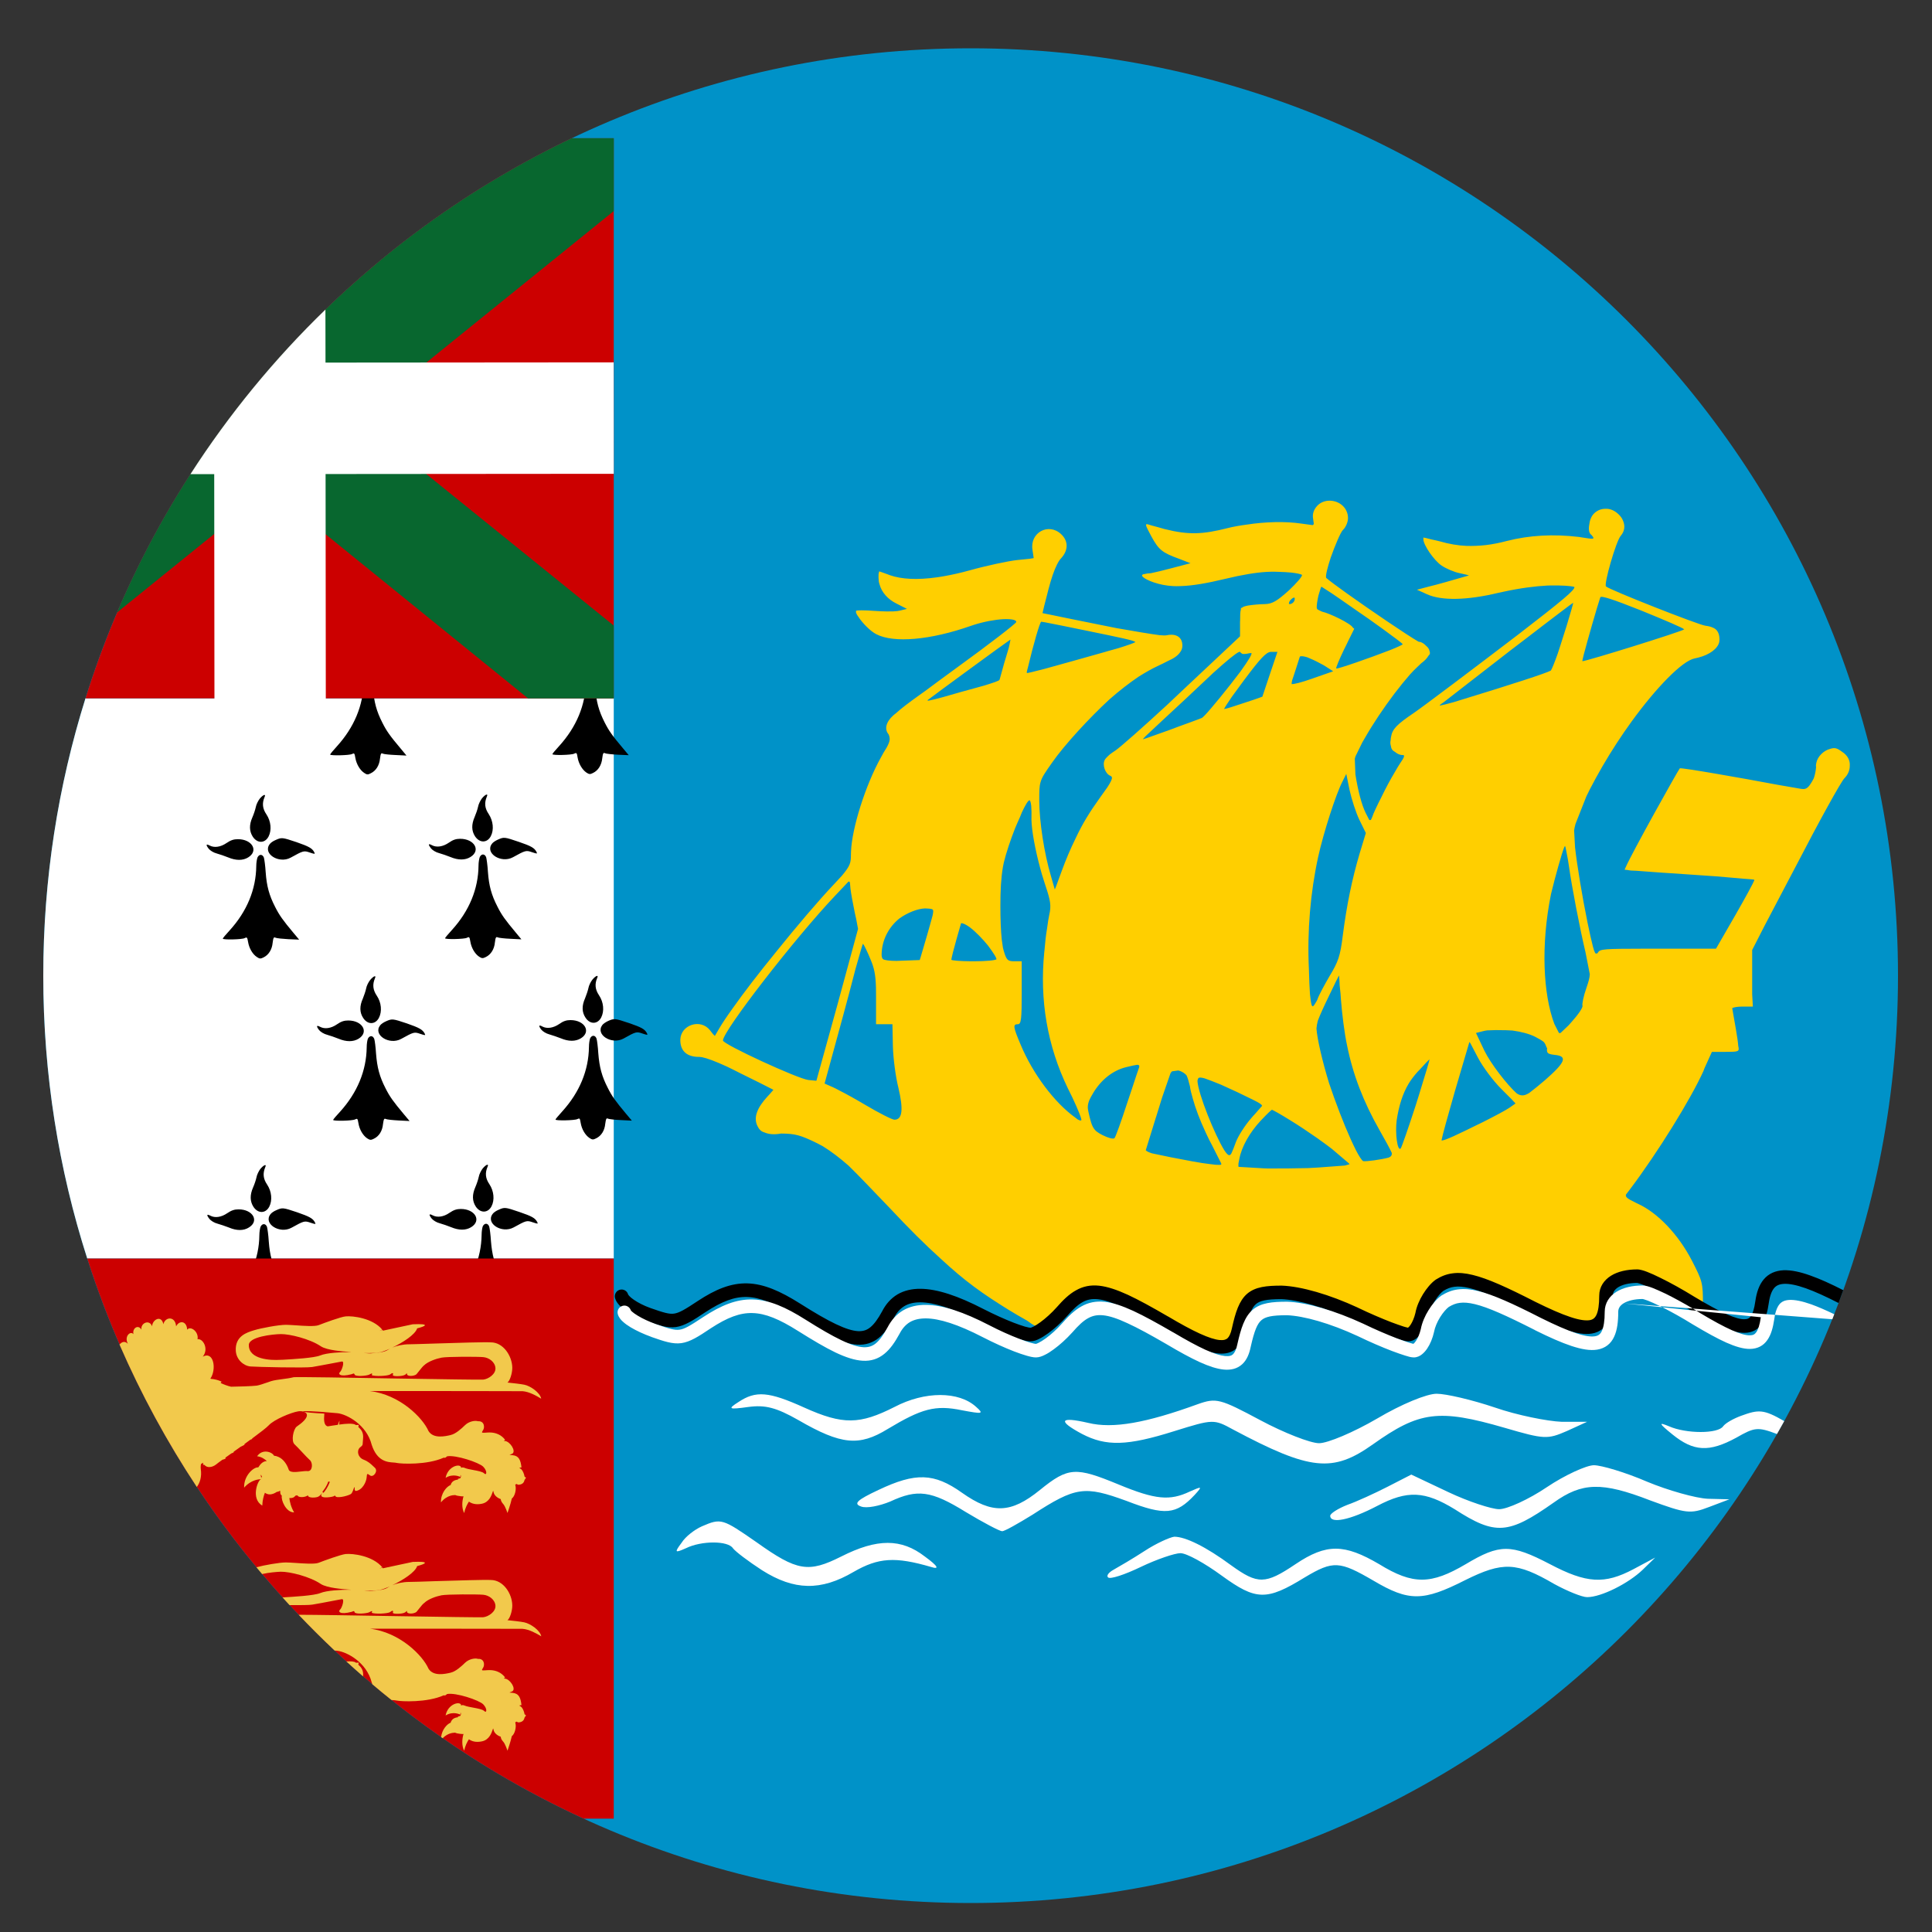 <svg width="25" height="25" viewBox="0 0 25 25" fill="none" xmlns="http://www.w3.org/2000/svg">
<rect x="0" y="0" width="25" height="25" fill="#333333" stroke="none"/>
<path d="M12.56 24.625C19.188 24.625 24.56 19.252 24.56 12.625C24.56 5.998 19.188 0.625 12.56 0.625C5.933 0.625 0.56 5.998 0.56 12.625C0.56 19.252 5.933 24.625 12.56 24.625Z" fill="#0092C8"/>
<path fill-rule="evenodd" clip-rule="evenodd" d="M1.129 16.285H7.942V9.037H1.106C0.751 10.17 0.56 11.375 0.56 12.625C0.56 13.901 0.759 15.131 1.129 16.285Z" fill="white"/>
<path d="M7.236 13.251C7.159 13.303 7.078 13.315 7.018 13.283C6.971 13.257 6.966 13.273 7.004 13.323C7.024 13.348 7.069 13.375 7.109 13.385C7.148 13.396 7.214 13.419 7.258 13.436C7.357 13.478 7.447 13.478 7.516 13.436C7.654 13.352 7.567 13.2 7.382 13.2C7.329 13.2 7.289 13.213 7.236 13.251ZM7.637 13.434C7.629 13.453 7.621 13.503 7.621 13.549C7.617 13.851 7.499 14.135 7.276 14.381C7.228 14.434 7.188 14.481 7.188 14.487C7.188 14.504 7.437 14.499 7.471 14.481C7.501 14.466 7.504 14.47 7.514 14.53C7.527 14.61 7.572 14.688 7.627 14.725C7.662 14.749 7.676 14.75 7.714 14.73C7.781 14.698 7.824 14.629 7.832 14.541C7.841 14.476 7.847 14.464 7.869 14.476C7.884 14.482 7.959 14.491 8.036 14.494L8.176 14.501L8.102 14.413C7.964 14.248 7.919 14.186 7.864 14.076C7.787 13.926 7.756 13.808 7.742 13.63C7.737 13.546 7.726 13.461 7.719 13.439C7.702 13.394 7.661 13.39 7.637 13.434ZM4.79 12.681C4.768 12.708 4.743 12.758 4.738 12.79C4.731 12.824 4.711 12.883 4.695 12.922C4.651 13.019 4.653 13.102 4.7 13.173C4.758 13.262 4.856 13.26 4.903 13.171C4.946 13.089 4.935 12.972 4.876 12.885C4.825 12.809 4.818 12.74 4.851 12.661C4.873 12.615 4.835 12.627 4.79 12.681V12.681ZM4.996 13.215C4.965 13.228 4.93 13.252 4.918 13.269C4.825 13.392 5.036 13.527 5.19 13.444C5.355 13.353 5.36 13.351 5.438 13.378C5.505 13.4 5.508 13.4 5.495 13.373C5.468 13.323 5.426 13.299 5.265 13.243C5.08 13.181 5.073 13.181 4.996 13.215ZM4.36 13.255C4.283 13.308 4.202 13.319 4.142 13.287C4.095 13.262 4.09 13.277 4.128 13.328C4.148 13.353 4.193 13.38 4.233 13.39C4.271 13.4 4.338 13.424 4.381 13.441C4.481 13.483 4.571 13.483 4.64 13.441C4.778 13.356 4.691 13.205 4.506 13.205C4.453 13.205 4.413 13.218 4.36 13.255ZM4.761 13.439C4.753 13.457 4.745 13.508 4.745 13.554C4.741 13.855 4.623 14.14 4.4 14.386C4.351 14.438 4.311 14.485 4.311 14.492C4.311 14.509 4.561 14.504 4.595 14.485C4.625 14.47 4.628 14.475 4.638 14.534C4.651 14.615 4.696 14.693 4.751 14.73C4.786 14.753 4.8 14.755 4.838 14.735C4.905 14.703 4.948 14.634 4.956 14.546C4.965 14.48 4.971 14.469 4.993 14.48C5.008 14.487 5.083 14.495 5.16 14.499L5.3 14.506L5.226 14.418C5.088 14.253 5.043 14.191 4.988 14.081C4.911 13.931 4.88 13.813 4.866 13.634C4.861 13.55 4.85 13.466 4.843 13.444C4.826 13.399 4.785 13.395 4.761 13.439ZM7.598 8.706C7.589 8.724 7.581 8.775 7.581 8.82C7.578 9.122 7.459 9.407 7.236 9.653C7.188 9.705 7.148 9.752 7.148 9.759C7.148 9.776 7.398 9.771 7.431 9.752C7.461 9.737 7.465 9.742 7.474 9.801C7.488 9.882 7.533 9.959 7.588 9.997C7.623 10.02 7.636 10.022 7.674 10.002C7.741 9.97 7.784 9.9 7.793 9.813C7.801 9.747 7.808 9.735 7.829 9.747C7.844 9.754 7.919 9.762 7.996 9.766L8.136 9.772L8.063 9.685C7.924 9.52 7.879 9.457 7.824 9.348C7.748 9.198 7.716 9.08 7.703 8.901C7.698 8.817 7.686 8.733 7.679 8.711C7.663 8.665 7.621 8.662 7.598 8.706ZM4.722 8.71C4.713 8.729 4.705 8.78 4.705 8.825C4.702 9.127 4.583 9.411 4.36 9.657C4.312 9.71 4.272 9.757 4.272 9.764C4.272 9.78 4.522 9.775 4.555 9.757C4.585 9.742 4.588 9.747 4.598 9.806C4.612 9.887 4.657 9.964 4.712 10.001C4.747 10.025 4.76 10.027 4.798 10.006C4.865 9.974 4.908 9.905 4.917 9.818C4.925 9.752 4.932 9.74 4.953 9.752C4.968 9.759 5.043 9.767 5.12 9.77L5.26 9.777L5.187 9.689C5.048 9.524 5.003 9.462 4.948 9.352C4.872 9.203 4.84 9.085 4.827 8.906C4.822 8.822 4.81 8.737 4.803 8.716C4.787 8.67 4.745 8.667 4.722 8.71ZM6.246 15.12C6.225 15.147 6.2 15.197 6.195 15.229C6.188 15.263 6.168 15.322 6.151 15.361C6.108 15.459 6.11 15.541 6.156 15.612C6.215 15.701 6.313 15.699 6.36 15.61C6.403 15.528 6.391 15.411 6.333 15.324C6.281 15.248 6.275 15.179 6.308 15.1C6.33 15.054 6.291 15.066 6.246 15.12V15.12ZM6.453 15.654C6.421 15.667 6.386 15.691 6.375 15.708C6.281 15.831 6.493 15.966 6.646 15.883C6.811 15.792 6.816 15.79 6.895 15.817C6.961 15.839 6.965 15.839 6.951 15.812C6.925 15.762 6.883 15.738 6.721 15.683C6.536 15.62 6.53 15.62 6.453 15.654ZM5.816 15.694C5.74 15.747 5.658 15.758 5.598 15.726C5.551 15.701 5.546 15.716 5.585 15.767C5.605 15.792 5.65 15.819 5.69 15.829C5.728 15.839 5.795 15.863 5.838 15.88C5.938 15.922 6.028 15.922 6.096 15.88C6.235 15.796 6.148 15.644 5.963 15.644C5.91 15.644 5.87 15.657 5.816 15.694ZM6.248 15.866C6.24 15.885 6.232 15.935 6.232 15.98C6.228 16.279 6.11 16.561 5.887 16.805C5.839 16.856 5.799 16.903 5.799 16.91C5.799 16.927 6.048 16.922 6.082 16.903C6.112 16.888 6.115 16.893 6.125 16.951C6.138 17.032 6.183 17.108 6.238 17.145C6.273 17.169 6.287 17.17 6.325 17.15C6.392 17.118 6.435 17.05 6.443 16.963C6.452 16.898 6.458 16.886 6.48 16.898C6.495 16.905 6.57 16.913 6.646 16.916L6.786 16.923L6.713 16.836C6.575 16.673 6.53 16.611 6.475 16.502C6.398 16.354 6.367 16.237 6.353 16.06C6.348 15.977 6.337 15.893 6.33 15.871C6.313 15.826 6.272 15.823 6.248 15.866ZM3.37 15.124C3.349 15.152 3.324 15.202 3.319 15.234C3.312 15.268 3.292 15.327 3.275 15.365C3.232 15.463 3.234 15.546 3.28 15.617C3.339 15.706 3.437 15.704 3.484 15.615C3.527 15.532 3.515 15.416 3.457 15.329C3.405 15.253 3.399 15.184 3.432 15.104C3.454 15.059 3.415 15.071 3.37 15.125V15.124ZM3.577 15.659C3.545 15.672 3.51 15.696 3.499 15.713C3.405 15.835 3.617 15.97 3.77 15.888C3.935 15.797 3.94 15.795 4.019 15.822C4.085 15.844 4.089 15.844 4.075 15.817C4.049 15.767 4.007 15.743 3.845 15.687C3.66 15.625 3.654 15.625 3.577 15.659ZM2.94 15.699C2.864 15.751 2.782 15.763 2.722 15.731C2.675 15.706 2.67 15.721 2.709 15.771C2.729 15.797 2.774 15.824 2.814 15.834C2.852 15.844 2.919 15.868 2.962 15.884C3.062 15.927 3.152 15.927 3.22 15.884C3.359 15.8 3.272 15.649 3.087 15.649C3.034 15.649 2.994 15.662 2.94 15.699ZM3.373 15.871C3.365 15.889 3.356 15.94 3.356 15.985C3.353 16.283 3.235 16.566 3.012 16.809C2.963 16.861 2.923 16.908 2.923 16.914C2.923 16.931 3.173 16.926 3.207 16.908C3.236 16.893 3.24 16.898 3.25 16.956C3.263 17.036 3.308 17.113 3.363 17.15C3.398 17.173 3.411 17.175 3.45 17.155C3.516 17.123 3.56 17.055 3.568 16.968C3.576 16.903 3.583 16.891 3.605 16.903C3.62 16.909 3.695 16.918 3.771 16.921L3.911 16.928L3.838 16.841C3.7 16.677 3.655 16.616 3.6 16.507C3.523 16.358 3.491 16.242 3.478 16.065C3.473 15.981 3.461 15.898 3.455 15.876C3.438 15.831 3.396 15.828 3.373 15.871ZM6.237 10.33C6.216 10.357 6.191 10.408 6.186 10.44C6.179 10.473 6.159 10.532 6.142 10.571C6.099 10.669 6.101 10.751 6.147 10.822C6.206 10.911 6.304 10.91 6.351 10.82C6.394 10.738 6.382 10.622 6.324 10.534C6.272 10.458 6.266 10.389 6.299 10.31C6.321 10.264 6.282 10.276 6.237 10.33V10.33ZM6.444 10.864C6.412 10.878 6.377 10.901 6.366 10.918C6.272 11.041 6.484 11.176 6.637 11.093C6.802 11.002 6.807 11.001 6.886 11.028C6.952 11.05 6.955 11.05 6.942 11.023C6.915 10.972 6.874 10.948 6.712 10.893C6.527 10.83 6.521 10.83 6.444 10.864ZM5.807 10.905C5.731 10.957 5.649 10.969 5.589 10.937C5.542 10.911 5.537 10.926 5.576 10.977C5.596 11.002 5.641 11.029 5.681 11.039C5.719 11.049 5.786 11.073 5.829 11.09C5.929 11.132 6.019 11.132 6.087 11.09C6.226 11.006 6.139 10.854 5.954 10.854C5.901 10.854 5.861 10.867 5.807 10.905ZM6.209 11.088C6.201 11.107 6.192 11.157 6.192 11.203C6.189 11.504 6.071 11.789 5.847 12.035C5.799 12.087 5.759 12.135 5.759 12.141C5.759 12.158 6.009 12.153 6.042 12.135C6.072 12.119 6.076 12.124 6.086 12.183C6.099 12.264 6.144 12.342 6.199 12.379C6.234 12.402 6.247 12.404 6.286 12.384C6.352 12.352 6.396 12.283 6.404 12.195C6.412 12.13 6.419 12.118 6.441 12.13C6.456 12.136 6.531 12.145 6.607 12.148L6.747 12.155L6.674 12.067C6.536 11.902 6.491 11.84 6.436 11.73C6.359 11.58 6.327 11.462 6.314 11.284C6.309 11.199 6.297 11.115 6.291 11.093C6.274 11.048 6.232 11.044 6.209 11.088ZM3.361 10.335C3.34 10.362 3.315 10.412 3.31 10.444C3.303 10.478 3.283 10.537 3.266 10.576C3.223 10.673 3.225 10.756 3.271 10.827C3.33 10.916 3.428 10.914 3.475 10.825C3.518 10.742 3.506 10.626 3.448 10.539C3.396 10.463 3.39 10.394 3.423 10.315C3.445 10.269 3.406 10.281 3.361 10.335V10.335ZM3.568 10.869C3.536 10.882 3.501 10.906 3.49 10.923C3.396 11.046 3.608 11.181 3.761 11.098C3.926 11.007 3.931 11.005 4.01 11.032C4.076 11.054 4.08 11.054 4.066 11.027C4.04 10.977 3.998 10.953 3.836 10.897C3.651 10.835 3.645 10.835 3.568 10.869ZM2.931 10.909C2.855 10.961 2.773 10.973 2.713 10.941C2.666 10.916 2.661 10.931 2.7 10.982C2.72 11.007 2.765 11.034 2.805 11.044C2.843 11.054 2.91 11.078 2.953 11.095C3.053 11.137 3.143 11.137 3.211 11.095C3.35 11.01 3.263 10.859 3.078 10.859C3.025 10.859 2.985 10.872 2.931 10.909ZM3.333 11.093C3.325 11.111 3.316 11.162 3.316 11.207C3.313 11.509 3.195 11.794 2.971 12.04C2.923 12.092 2.883 12.139 2.883 12.146C2.883 12.163 3.133 12.158 3.166 12.139C3.196 12.124 3.2 12.129 3.21 12.188C3.223 12.269 3.268 12.347 3.323 12.383C3.358 12.407 3.371 12.409 3.41 12.389C3.476 12.357 3.52 12.287 3.528 12.2C3.536 12.134 3.543 12.122 3.565 12.134C3.58 12.141 3.655 12.149 3.731 12.153L3.871 12.159L3.798 12.072C3.66 11.907 3.615 11.844 3.56 11.735C3.483 11.585 3.451 11.467 3.438 11.288C3.433 11.204 3.421 11.12 3.415 11.098C3.398 11.053 3.356 11.049 3.333 11.093Z" fill="black"/>
<path fill-rule="evenodd" clip-rule="evenodd" d="M1.106 9.037H7.942V1.789H7.397C4.411 3.214 2.107 5.838 1.106 9.037Z" fill="#CC0000"/>
<path fill-rule="evenodd" clip-rule="evenodd" d="M1.515 7.925L3.491 6.328L6.833 9.037H7.942V8.095L4.624 5.413L7.942 2.731V1.789H7.397C4.765 3.045 2.662 5.233 1.515 7.925Z" fill="#08672F"/>
<path fill-rule="evenodd" clip-rule="evenodd" d="M2.465 6.135L2.772 6.135L2.775 9.11L4.216 9.109L4.213 6.134L7.942 6.131L7.941 4.689L4.212 4.692L4.211 4.006C3.551 4.645 2.964 5.36 2.465 6.135Z" fill="white"/>
<path fill-rule="evenodd" clip-rule="evenodd" d="M7.552 23.533H7.942V16.285H1.129C2.159 19.506 4.514 22.136 7.552 23.533Z" fill="#CC0000"/>
<path fill-rule="evenodd" clip-rule="evenodd" d="M5.728 22.492C5.804 22.415 5.885 22.422 5.885 22.422L5.885 22.419C5.907 22.43 5.932 22.433 5.955 22.436L5.958 22.436C5.962 22.436 5.965 22.437 5.968 22.437C5.982 22.439 5.991 22.439 5.998 22.437C5.979 22.5 5.972 22.586 6.006 22.654C6.02 22.589 6.045 22.54 6.068 22.506C6.103 22.532 6.159 22.55 6.237 22.533C6.331 22.513 6.361 22.423 6.374 22.385C6.38 22.366 6.383 22.36 6.386 22.381C6.392 22.42 6.429 22.456 6.479 22.473C6.483 22.503 6.495 22.518 6.514 22.54C6.539 22.569 6.567 22.654 6.567 22.654C6.567 22.654 6.606 22.542 6.623 22.466C6.665 22.434 6.679 22.351 6.672 22.311L6.671 22.306C6.669 22.297 6.668 22.291 6.667 22.286L6.682 22.28C6.682 22.28 6.682 22.279 6.682 22.279C6.681 22.278 6.681 22.277 6.68 22.276C6.684 22.278 6.689 22.28 6.695 22.283C6.698 22.284 6.7 22.285 6.703 22.286L6.707 22.288C6.758 22.286 6.781 22.26 6.787 22.227L6.807 22.196C6.8 22.192 6.794 22.188 6.788 22.183C6.782 22.144 6.763 22.105 6.748 22.09C6.739 22.081 6.73 22.076 6.723 22.073L6.724 22.067C6.73 22.067 6.738 22.066 6.748 22.064C6.737 21.967 6.714 21.913 6.631 21.905C6.619 21.904 6.61 21.903 6.604 21.903C6.599 21.902 6.595 21.902 6.594 21.901L6.594 21.9C6.595 21.899 6.597 21.899 6.6 21.898C6.606 21.895 6.617 21.892 6.631 21.885C6.68 21.85 6.6 21.728 6.534 21.721C6.528 21.721 6.523 21.72 6.519 21.72C6.524 21.717 6.53 21.712 6.536 21.706C6.488 21.642 6.416 21.611 6.335 21.611C6.313 21.611 6.294 21.613 6.279 21.614C6.253 21.616 6.238 21.616 6.237 21.609L6.238 21.605H6.238C6.239 21.601 6.242 21.595 6.248 21.586C6.279 21.544 6.265 21.459 6.185 21.466C6.15 21.453 6.07 21.466 6.019 21.515C5.968 21.565 5.896 21.629 5.835 21.643L5.829 21.645C5.763 21.66 5.609 21.696 5.545 21.593C5.47 21.422 5.174 21.121 4.785 21.075C4.885 21.074 5.789 21.076 6.339 21.076H6.34C6.583 21.077 6.757 21.077 6.762 21.077C6.848 21.083 6.944 21.138 7.004 21.174C6.989 21.095 6.862 21.009 6.784 20.993C6.743 20.984 6.617 20.97 6.566 20.965C6.596 20.949 6.63 20.845 6.629 20.774C6.627 20.622 6.513 20.444 6.35 20.445C6.279 20.44 5.918 20.452 5.635 20.46C5.472 20.466 5.334 20.47 5.293 20.47C5.213 20.47 5.134 20.489 5.077 20.512C5.212 20.448 5.373 20.345 5.398 20.265C5.511 20.236 5.571 20.201 5.341 20.211C5.292 20.222 5.12 20.259 5.009 20.282L5.009 20.282L5.009 20.282L5.009 20.282C4.988 20.287 4.969 20.291 4.954 20.294L4.95 20.284C4.938 20.289 4.924 20.293 4.91 20.297C4.92 20.292 4.932 20.286 4.946 20.28C4.822 20.131 4.564 20.1 4.473 20.109C4.412 20.115 4.195 20.194 4.124 20.222C4.074 20.242 3.932 20.232 3.82 20.224C3.77 20.221 3.727 20.218 3.699 20.218C3.616 20.218 3.423 20.252 3.318 20.28C3.342 20.309 3.367 20.339 3.392 20.368C3.48 20.348 3.58 20.34 3.633 20.338C3.748 20.336 4.01 20.4 4.152 20.497C4.233 20.549 4.443 20.564 4.516 20.569C4.522 20.569 4.528 20.569 4.532 20.57C4.534 20.57 4.538 20.571 4.541 20.571C4.534 20.571 4.526 20.571 4.519 20.571C4.417 20.571 4.229 20.579 4.142 20.615C4.063 20.647 3.801 20.662 3.663 20.67C3.661 20.67 3.658 20.67 3.656 20.67C3.686 20.703 3.716 20.737 3.747 20.77C3.885 20.771 4.006 20.77 4.04 20.764C4.097 20.755 4.224 20.731 4.317 20.713L4.317 20.713C4.368 20.703 4.409 20.695 4.423 20.693C4.464 20.686 4.425 20.808 4.4 20.829C4.374 20.85 4.39 20.899 4.551 20.857C4.554 20.856 4.558 20.854 4.561 20.853C4.568 20.85 4.574 20.848 4.579 20.848L4.581 20.853L4.585 20.851C4.587 20.853 4.588 20.857 4.588 20.862C4.598 20.891 4.74 20.879 4.775 20.864C4.779 20.862 4.783 20.86 4.786 20.858L4.786 20.858H4.787L4.787 20.858H4.787L4.787 20.858H4.787L4.787 20.858H4.787L4.787 20.858C4.797 20.852 4.805 20.849 4.811 20.846L4.816 20.855C4.815 20.858 4.813 20.861 4.811 20.865L4.809 20.868C4.842 20.889 5.022 20.881 5.048 20.86C5.082 20.833 5.093 20.841 5.083 20.867C5.077 20.89 5.208 20.885 5.236 20.867C5.247 20.863 5.254 20.855 5.258 20.85C5.264 20.844 5.266 20.841 5.266 20.854C5.266 20.889 5.357 20.885 5.389 20.858C5.401 20.844 5.414 20.828 5.426 20.812C5.45 20.782 5.473 20.753 5.489 20.743C5.539 20.693 5.641 20.657 5.713 20.643C5.784 20.629 6.177 20.629 6.253 20.636C6.33 20.643 6.406 20.7 6.411 20.778C6.416 20.856 6.32 20.92 6.253 20.927C6.222 20.93 5.703 20.922 5.149 20.913C4.617 20.904 4.054 20.895 3.865 20.895C4.016 21.054 4.171 21.208 4.33 21.358C4.343 21.36 4.356 21.361 4.369 21.362C4.486 21.376 4.743 21.507 4.81 21.771C4.813 21.779 4.816 21.787 4.819 21.795C4.9 21.864 4.983 21.932 5.066 21.998C5.076 21.999 5.084 22 5.092 22C5.108 22.002 5.121 22.002 5.132 22.005C5.191 22.018 5.527 22.034 5.742 21.937C5.75 21.941 5.757 21.939 5.76 21.938C5.763 21.937 5.766 21.936 5.767 21.935C5.77 21.934 5.772 21.932 5.773 21.931C5.776 21.928 5.78 21.925 5.784 21.921C5.898 21.898 6.201 22.001 6.253 22.054C6.309 22.111 6.299 22.175 6.264 22.139C6.243 22.119 6.184 22.108 6.125 22.097C6.081 22.089 6.037 22.081 6.009 22.069C5.991 22.061 5.977 22.063 5.965 22.07L5.966 22.059C5.945 22.012 5.795 22.05 5.766 22.198C5.867 22.137 5.957 22.188 5.957 22.188L5.959 22.16C5.968 22.17 5.966 22.189 5.955 22.204C5.944 22.207 5.934 22.21 5.924 22.213L5.927 22.221L5.926 22.221C5.866 22.227 5.841 22.258 5.831 22.292C5.787 22.307 5.719 22.379 5.708 22.478C5.715 22.483 5.721 22.487 5.728 22.492ZM4.698 21.692C4.706 21.613 4.675 21.575 4.637 21.541C4.639 21.532 4.641 21.523 4.642 21.514L4.607 21.516L4.606 21.515C4.586 21.498 4.538 21.495 4.482 21.499C4.553 21.564 4.625 21.628 4.698 21.692ZM4.917 20.573C4.946 20.567 4.992 20.551 5.045 20.527C5.035 20.532 5.027 20.537 5.019 20.542C4.98 20.57 4.907 20.577 4.855 20.582C4.839 20.584 4.826 20.585 4.815 20.587C4.795 20.59 4.755 20.587 4.707 20.583C4.782 20.585 4.864 20.584 4.917 20.573Z" fill="#F2C94C"/>
<path fill-rule="evenodd" clip-rule="evenodd" d="M2.547 19.241C2.587 19.187 2.613 19.111 2.598 19.008C2.595 18.976 2.598 18.952 2.604 18.939L2.614 18.941C2.615 18.936 2.616 18.932 2.618 18.928C2.621 18.928 2.624 18.929 2.627 18.932C2.628 18.942 2.631 18.952 2.637 18.96L2.645 18.954C2.677 19 2.749 18.989 2.799 18.948C2.809 18.939 2.838 18.918 2.878 18.889C2.889 18.886 2.9 18.883 2.912 18.878C2.917 18.877 2.92 18.871 2.918 18.866C2.918 18.864 2.917 18.863 2.916 18.862C2.934 18.849 2.953 18.836 2.974 18.821L2.994 18.807C3.002 18.804 3.01 18.801 3.018 18.797C3.023 18.795 3.026 18.79 3.024 18.785C3.053 18.765 3.084 18.743 3.114 18.721C3.128 18.715 3.143 18.707 3.161 18.697C3.164 18.694 3.166 18.689 3.163 18.686L3.163 18.686C3.189 18.667 3.214 18.649 3.238 18.631C3.245 18.628 3.252 18.625 3.259 18.622C3.262 18.62 3.264 18.616 3.264 18.613C3.366 18.538 3.451 18.472 3.476 18.445C3.547 18.367 3.77 18.277 3.857 18.263C3.88 18.259 3.905 18.26 3.926 18.266C3.928 18.267 3.929 18.267 3.931 18.268C3.988 18.287 4.007 18.346 3.837 18.462C3.796 18.497 3.765 18.646 3.811 18.689C3.833 18.709 3.869 18.748 3.906 18.787C3.947 18.831 3.988 18.875 4.01 18.894C4.051 18.93 4.046 19.043 3.979 19.036C3.958 19.034 3.927 19.037 3.895 19.041C3.826 19.049 3.748 19.058 3.735 19.015C3.714 18.951 3.668 18.88 3.602 18.852C3.582 18.843 3.563 18.838 3.546 18.837C3.521 18.787 3.395 18.744 3.327 18.844C3.381 18.85 3.424 18.879 3.453 18.906C3.404 18.908 3.371 18.941 3.342 18.988C3.286 18.98 3.153 19.092 3.159 19.25C3.25 19.146 3.355 19.141 3.378 19.141C3.378 19.142 3.378 19.144 3.378 19.145L3.377 19.142C3.337 19.148 3.241 19.394 3.394 19.482C3.396 19.413 3.412 19.357 3.428 19.316C3.462 19.342 3.513 19.351 3.582 19.305C3.605 19.302 3.616 19.295 3.621 19.291L3.626 19.293L3.626 19.295C3.626 19.3 3.626 19.308 3.627 19.32C3.629 19.334 3.636 19.345 3.647 19.354C3.633 19.409 3.702 19.574 3.806 19.57C3.766 19.505 3.75 19.434 3.744 19.385C3.757 19.385 3.769 19.385 3.778 19.383C3.799 19.38 3.811 19.368 3.82 19.358C3.824 19.354 3.828 19.351 3.831 19.349C3.838 19.354 3.838 19.354 3.838 19.354L3.838 19.354L3.838 19.354L3.838 19.354L3.839 19.353C3.84 19.352 3.841 19.351 3.842 19.35L3.843 19.348C3.846 19.349 3.849 19.352 3.852 19.355C3.865 19.379 3.948 19.379 3.984 19.349L3.984 19.349C3.986 19.39 4.096 19.381 4.12 19.366C4.138 19.358 4.166 19.325 4.178 19.311L4.178 19.31L4.179 19.311L4.178 19.312C4.094 19.402 4.282 19.376 4.317 19.362C4.323 19.359 4.328 19.355 4.333 19.352L4.346 19.366L4.346 19.366L4.345 19.367C4.386 19.389 4.53 19.348 4.547 19.327C4.561 19.311 4.574 19.271 4.583 19.246L4.588 19.247L4.59 19.247C4.588 19.267 4.587 19.287 4.602 19.293C4.688 19.285 4.739 19.178 4.744 19.121C4.749 19.064 4.749 19.064 4.79 19.093C4.831 19.121 4.897 19.036 4.851 18.993C4.845 18.988 4.839 18.982 4.833 18.976C4.796 18.941 4.765 18.911 4.703 18.887C4.632 18.859 4.612 18.774 4.657 18.731C4.664 18.725 4.669 18.72 4.674 18.717L4.674 18.717C4.682 18.709 4.687 18.705 4.689 18.7C4.693 18.694 4.693 18.686 4.694 18.669C4.695 18.658 4.696 18.641 4.698 18.618C4.706 18.538 4.676 18.5 4.637 18.466C4.639 18.457 4.641 18.448 4.642 18.438L4.606 18.44L4.606 18.44C4.575 18.414 4.479 18.421 4.388 18.434C4.396 18.372 4.394 18.378 4.384 18.404C4.381 18.413 4.377 18.425 4.372 18.437C4.348 18.44 4.325 18.444 4.304 18.447H4.304C4.281 18.451 4.259 18.455 4.241 18.457C4.186 18.444 4.192 18.36 4.196 18.308C4.196 18.302 4.197 18.297 4.197 18.292C4.052 18.285 3.959 18.275 3.931 18.268C3.93 18.267 3.928 18.267 3.926 18.266C3.9 18.256 4.03 18.255 4.369 18.287C4.486 18.301 4.743 18.432 4.81 18.696C4.88 18.911 5.014 18.92 5.092 18.925C5.108 18.926 5.121 18.927 5.132 18.93C5.191 18.943 5.527 18.959 5.742 18.862C5.75 18.865 5.757 18.864 5.76 18.863C5.763 18.862 5.766 18.861 5.767 18.86C5.77 18.858 5.772 18.857 5.773 18.855C5.776 18.853 5.78 18.85 5.784 18.845C5.898 18.823 6.201 18.926 6.253 18.979C6.309 19.036 6.299 19.1 6.263 19.064C6.243 19.044 6.184 19.033 6.125 19.022C6.081 19.014 6.037 19.006 6.009 18.993C5.991 18.986 5.977 18.988 5.965 18.994L5.966 18.984C5.945 18.936 5.795 18.975 5.766 19.123C5.866 19.062 5.957 19.112 5.957 19.112L5.959 19.085C5.968 19.095 5.966 19.114 5.955 19.129C5.944 19.131 5.934 19.134 5.924 19.138L5.927 19.146L5.926 19.146C5.866 19.152 5.841 19.182 5.831 19.216C5.781 19.234 5.702 19.322 5.706 19.441C5.788 19.339 5.885 19.347 5.885 19.347L5.885 19.344C5.907 19.354 5.932 19.358 5.955 19.36C5.957 19.361 5.958 19.361 5.96 19.361C5.963 19.361 5.965 19.362 5.968 19.362C5.981 19.364 5.991 19.363 5.998 19.362C5.979 19.425 5.972 19.511 6.006 19.579C6.02 19.514 6.045 19.465 6.068 19.431C6.103 19.456 6.159 19.475 6.237 19.458C6.331 19.438 6.361 19.348 6.374 19.309C6.38 19.291 6.382 19.284 6.386 19.305C6.392 19.345 6.429 19.381 6.479 19.398C6.483 19.427 6.495 19.443 6.514 19.465C6.539 19.494 6.567 19.578 6.567 19.578C6.567 19.578 6.606 19.467 6.623 19.391C6.665 19.359 6.679 19.276 6.672 19.236L6.671 19.231C6.669 19.222 6.668 19.215 6.667 19.21L6.682 19.205C6.681 19.204 6.681 19.202 6.68 19.201C6.684 19.202 6.689 19.205 6.695 19.208L6.695 19.208L6.702 19.211L6.704 19.212L6.707 19.213C6.758 19.211 6.781 19.185 6.787 19.152L6.807 19.121C6.8 19.117 6.794 19.113 6.788 19.108C6.782 19.069 6.763 19.03 6.748 19.015C6.739 19.006 6.73 19.001 6.723 18.997L6.724 18.992C6.73 18.991 6.738 18.99 6.748 18.988C6.737 18.892 6.714 18.837 6.631 18.83C6.619 18.829 6.61 18.828 6.604 18.827C6.599 18.827 6.595 18.827 6.594 18.826L6.594 18.825C6.595 18.824 6.597 18.824 6.6 18.823C6.606 18.82 6.617 18.816 6.631 18.81C6.68 18.775 6.6 18.653 6.534 18.646C6.528 18.645 6.523 18.645 6.518 18.645C6.524 18.642 6.53 18.637 6.536 18.631C6.488 18.567 6.416 18.536 6.335 18.536C6.313 18.536 6.294 18.538 6.279 18.539C6.253 18.54 6.238 18.541 6.237 18.533L6.238 18.53H6.238C6.239 18.525 6.242 18.519 6.248 18.511C6.279 18.469 6.265 18.384 6.185 18.391C6.149 18.378 6.07 18.391 6.019 18.44C5.968 18.49 5.896 18.554 5.835 18.568L5.829 18.57C5.763 18.585 5.609 18.621 5.545 18.518C5.47 18.346 5.174 18.046 4.785 18C4.884 17.999 5.789 18 6.339 18.001H6.34C6.583 18.002 6.757 18.002 6.762 18.002C6.848 18.008 6.944 18.063 7.003 18.099C6.989 18.02 6.862 17.933 6.784 17.918C6.743 17.909 6.617 17.895 6.566 17.89C6.596 17.874 6.63 17.769 6.629 17.698C6.627 17.547 6.513 17.369 6.35 17.37C6.279 17.365 5.918 17.376 5.635 17.385C5.472 17.39 5.334 17.395 5.293 17.395C5.213 17.395 5.134 17.414 5.077 17.437C5.212 17.373 5.373 17.27 5.398 17.189C5.511 17.161 5.571 17.126 5.341 17.136C5.292 17.147 5.12 17.183 5.009 17.207C4.988 17.211 4.97 17.215 4.954 17.219L4.95 17.208C4.938 17.213 4.924 17.218 4.91 17.222C4.92 17.217 4.932 17.211 4.946 17.205C4.822 17.056 4.564 17.025 4.473 17.034C4.412 17.039 4.195 17.119 4.124 17.147C4.074 17.167 3.932 17.157 3.82 17.149C3.77 17.146 3.727 17.143 3.699 17.143C3.607 17.143 3.378 17.185 3.286 17.214C3.194 17.242 3.042 17.289 3.051 17.476C3.056 17.593 3.153 17.674 3.24 17.682C3.327 17.689 3.954 17.703 4.04 17.689C4.097 17.68 4.224 17.655 4.317 17.638H4.317C4.368 17.628 4.409 17.62 4.423 17.618C4.464 17.611 4.425 17.732 4.4 17.754C4.374 17.775 4.39 17.824 4.551 17.782C4.554 17.78 4.558 17.779 4.561 17.778C4.568 17.775 4.574 17.773 4.579 17.773L4.581 17.778L4.585 17.776C4.587 17.778 4.588 17.782 4.588 17.787C4.598 17.816 4.74 17.804 4.775 17.789C4.779 17.787 4.783 17.785 4.786 17.783C4.797 17.777 4.805 17.773 4.811 17.771L4.816 17.78C4.815 17.783 4.813 17.786 4.811 17.79L4.811 17.79L4.811 17.79L4.809 17.793C4.842 17.814 5.022 17.806 5.048 17.785C5.082 17.758 5.093 17.766 5.083 17.792C5.077 17.815 5.207 17.81 5.236 17.792C5.247 17.788 5.254 17.78 5.258 17.775C5.264 17.768 5.266 17.766 5.266 17.779C5.266 17.814 5.357 17.81 5.389 17.783C5.401 17.769 5.414 17.753 5.426 17.737C5.45 17.707 5.473 17.678 5.488 17.667C5.539 17.618 5.641 17.582 5.713 17.568C5.784 17.554 6.177 17.554 6.253 17.561C6.33 17.568 6.406 17.625 6.411 17.703C6.416 17.781 6.32 17.845 6.253 17.852C6.222 17.855 5.703 17.847 5.149 17.838C4.519 17.827 3.844 17.816 3.801 17.821C3.752 17.833 3.702 17.84 3.653 17.846C3.599 17.853 3.547 17.86 3.505 17.873C3.49 17.878 3.476 17.883 3.462 17.888C3.406 17.907 3.358 17.924 3.322 17.93C3.276 17.937 3.051 17.944 2.99 17.944C2.944 17.934 2.894 17.914 2.855 17.896C2.857 17.893 2.859 17.89 2.861 17.888L2.867 17.878L2.856 17.873C2.816 17.856 2.786 17.85 2.763 17.846C2.755 17.845 2.749 17.845 2.743 17.844C2.74 17.843 2.737 17.843 2.735 17.843C2.728 17.842 2.725 17.841 2.722 17.84C2.804 17.721 2.768 17.478 2.624 17.555C2.707 17.453 2.624 17.315 2.556 17.33C2.575 17.233 2.465 17.151 2.422 17.206C2.416 17.089 2.318 17.083 2.279 17.163C2.268 17.026 2.137 17.038 2.114 17.135C2.088 17.009 1.97 17.077 1.968 17.163C1.936 17.068 1.816 17.119 1.83 17.206C1.79 17.134 1.709 17.186 1.727 17.264C1.688 17.216 1.603 17.293 1.655 17.389C1.616 17.349 1.576 17.362 1.547 17.399C1.828 18.045 2.163 18.66 2.547 19.241ZM4.179 19.311L4.182 19.315L4.184 19.317C4.185 19.317 4.185 19.317 4.185 19.317L4.185 19.317L4.185 19.317L4.185 19.317L4.186 19.316C4.187 19.315 4.188 19.314 4.189 19.313C4.191 19.31 4.194 19.307 4.198 19.302C4.206 19.292 4.217 19.277 4.228 19.259C4.242 19.236 4.257 19.207 4.268 19.174C4.262 19.173 4.255 19.172 4.248 19.171C4.238 19.201 4.224 19.227 4.211 19.249C4.2 19.266 4.19 19.28 4.183 19.289C4.179 19.294 4.176 19.297 4.174 19.3L4.172 19.302L4.171 19.302L4.171 19.303L4.17 19.303L4.178 19.31L4.178 19.31C4.184 19.303 4.186 19.301 4.179 19.311ZM2.836 17.887L2.832 17.885L2.834 17.886L2.836 17.887L2.836 17.887ZM3.381 19.127L3.373 19.084C3.377 19.086 3.38 19.088 3.382 19.09C3.382 19.092 3.381 19.094 3.38 19.096L3.389 19.099C3.39 19.101 3.389 19.104 3.388 19.107C3.385 19.113 3.382 19.12 3.381 19.127ZM4.917 17.498C4.946 17.492 4.992 17.476 5.045 17.452C5.035 17.457 5.027 17.462 5.019 17.467C4.98 17.495 4.907 17.502 4.854 17.507C4.839 17.509 4.826 17.51 4.815 17.511C4.795 17.515 4.755 17.512 4.707 17.508C4.782 17.51 4.864 17.509 4.917 17.498ZM4.532 17.494C4.534 17.495 4.538 17.495 4.541 17.496C4.534 17.496 4.526 17.496 4.519 17.496C4.417 17.496 4.229 17.504 4.142 17.54C4.063 17.572 3.801 17.587 3.663 17.595H3.663C3.65 17.595 3.638 17.596 3.627 17.596C3.505 17.604 3.218 17.593 3.22 17.405C3.218 17.298 3.525 17.265 3.633 17.263C3.748 17.261 4.01 17.325 4.152 17.421C4.232 17.474 4.443 17.488 4.516 17.493C4.522 17.494 4.528 17.494 4.532 17.494Z" fill="#F2C94C"/>
<path d="M7.666 12.676C7.644 12.703 7.619 12.754 7.614 12.786C7.607 12.819 7.587 12.878 7.571 12.917C7.527 13.015 7.529 13.097 7.576 13.168C7.634 13.258 7.732 13.256 7.779 13.167C7.822 13.084 7.811 12.968 7.752 12.88C7.701 12.804 7.694 12.735 7.727 12.656C7.749 12.611 7.711 12.622 7.666 12.676V12.676ZM7.872 13.21C7.841 13.224 7.806 13.247 7.794 13.264C7.701 13.387 7.912 13.522 8.066 13.44C8.231 13.348 8.236 13.347 8.314 13.374C8.381 13.396 8.384 13.396 8.371 13.369C8.344 13.318 8.302 13.294 8.141 13.239C7.956 13.177 7.949 13.177 7.872 13.21Z" fill="black"/>
<path fill-rule="evenodd" clip-rule="evenodd" d="M16.991 6.71C16.981 6.648 17 6.593 17.046 6.544C17.131 6.453 17.29 6.46 17.378 6.548C17.399 6.569 17.415 6.592 17.425 6.617C17.437 6.643 17.443 6.672 17.443 6.704C17.443 6.756 17.414 6.824 17.378 6.857C17.348 6.885 17.274 7.06 17.219 7.217C17.179 7.338 17.151 7.449 17.16 7.475C17.16 7.476 17.161 7.477 17.162 7.479C17.196 7.509 17.301 7.588 17.436 7.684C17.738 7.899 18.201 8.214 18.355 8.303C18.359 8.304 18.361 8.305 18.363 8.305C18.392 8.305 18.428 8.329 18.456 8.359C18.479 8.378 18.493 8.399 18.497 8.421C18.504 8.44 18.506 8.456 18.499 8.468C18.496 8.472 18.491 8.479 18.483 8.487C18.467 8.517 18.435 8.55 18.388 8.585C18.372 8.6 18.356 8.616 18.34 8.631C18.311 8.657 18.279 8.691 18.244 8.729C18.181 8.801 18.112 8.886 18.042 8.978C17.908 9.155 17.769 9.362 17.664 9.545C17.651 9.568 17.638 9.59 17.627 9.609L17.54 9.787C17.536 9.798 17.533 9.808 17.531 9.818L17.539 10.021C17.572 10.233 17.621 10.416 17.671 10.518L17.717 10.608C17.721 10.611 17.724 10.612 17.728 10.612C17.732 10.612 17.736 10.611 17.74 10.609L17.758 10.569C17.766 10.536 17.819 10.425 17.883 10.299C17.933 10.196 17.994 10.082 18.043 10.001C18.078 9.94 18.108 9.889 18.128 9.861C18.162 9.814 18.175 9.783 18.165 9.773L18.156 9.77C18.155 9.77 18.155 9.77 18.154 9.77C18.12 9.772 18.083 9.757 18.053 9.731C18.017 9.712 18.002 9.69 17.997 9.649C17.99 9.627 17.989 9.602 17.995 9.578C17.995 9.564 17.997 9.549 18 9.536C18.016 9.432 18.079 9.372 18.294 9.226C18.404 9.152 19.073 8.648 19.648 8.209C20.224 7.765 20.38 7.634 20.373 7.595C20.324 7.581 20.218 7.574 20.064 7.576C20.051 7.576 20.037 7.577 20.024 7.577C19.868 7.585 19.675 7.609 19.45 7.658C19.431 7.662 19.412 7.666 19.394 7.67C18.989 7.768 18.657 7.776 18.466 7.69L18.36 7.642L18.336 7.632L18.337 7.631L18.433 7.605L18.483 7.592C18.541 7.578 18.635 7.553 18.723 7.528C18.739 7.524 18.755 7.519 18.771 7.514L19.008 7.446L18.977 7.437L18.889 7.417C18.817 7.403 18.713 7.358 18.655 7.319C18.557 7.254 18.418 7.052 18.418 6.977C18.418 6.975 18.419 6.974 18.421 6.973C18.418 6.966 18.417 6.96 18.417 6.958C18.417 6.953 18.461 6.963 18.526 6.981C18.558 6.987 18.595 6.996 18.635 7.006C18.753 7.04 18.865 7.059 18.979 7.064C19.059 7.066 19.143 7.063 19.229 7.053C19.314 7.043 19.404 7.025 19.499 7C19.792 6.925 20.104 6.909 20.431 6.948C20.447 6.95 20.461 6.953 20.474 6.955C20.61 6.976 20.643 6.982 20.604 6.935C20.6 6.931 20.596 6.927 20.593 6.922V6.922C20.561 6.902 20.554 6.848 20.565 6.79C20.57 6.735 20.591 6.68 20.626 6.645C20.67 6.602 20.721 6.584 20.772 6.584C20.829 6.58 20.889 6.603 20.941 6.652C20.97 6.679 20.99 6.707 21.001 6.736C21.029 6.799 21.027 6.871 20.971 6.935C20.912 7.003 20.75 7.563 20.782 7.589C20.834 7.635 21.981 8.087 22.069 8.097C22.107 8.102 22.138 8.109 22.163 8.121C22.187 8.13 22.207 8.145 22.221 8.165C22.241 8.193 22.25 8.229 22.25 8.276C22.25 8.286 22.249 8.297 22.247 8.308C22.227 8.394 22.122 8.472 21.977 8.509C21.962 8.513 21.945 8.517 21.929 8.52C21.768 8.551 21.432 8.897 21.113 9.336C20.982 9.517 20.853 9.714 20.737 9.914C20.676 10.019 20.622 10.118 20.575 10.209C20.559 10.241 20.544 10.272 20.528 10.304L20.387 10.661C20.378 10.692 20.373 10.72 20.369 10.745L20.381 10.965C20.408 11.203 20.473 11.597 20.543 11.94C20.569 12.068 20.594 12.178 20.612 12.247C20.622 12.287 20.631 12.312 20.639 12.327C20.64 12.328 20.64 12.329 20.641 12.33C20.642 12.333 20.644 12.335 20.645 12.337C20.649 12.338 20.655 12.338 20.666 12.339C20.669 12.336 20.672 12.333 20.675 12.328C20.676 12.327 20.678 12.325 20.679 12.324C20.704 12.28 20.757 12.277 21.287 12.276C21.339 12.276 21.396 12.276 21.458 12.276H22.205L22.458 11.837C22.586 11.614 22.689 11.424 22.701 11.39C22.701 11.387 22.7 11.385 22.698 11.384C22.698 11.383 22.698 11.383 22.698 11.383C22.69 11.381 22.673 11.379 22.647 11.377C22.617 11.376 22.534 11.368 22.419 11.358H22.419C22.357 11.353 22.286 11.346 22.209 11.34C22.103 11.332 21.985 11.324 21.861 11.316C21.58 11.298 21.33 11.28 21.177 11.268C21.168 11.268 21.16 11.267 21.155 11.267C21.122 11.267 21.086 11.264 21.061 11.258C21.037 11.256 21.024 11.255 21.023 11.254C21.022 11.253 21.027 11.241 21.037 11.221C21.105 11.058 21.716 9.963 21.737 9.942C21.763 9.932 22.531 10.066 23.007 10.156C23.162 10.182 23.271 10.201 23.296 10.206C23.368 10.219 23.394 10.206 23.452 10.105C23.458 10.094 23.464 10.083 23.47 10.072C23.487 10.024 23.497 9.968 23.5 9.926C23.497 9.909 23.498 9.891 23.503 9.872C23.519 9.788 23.6 9.711 23.68 9.691C23.741 9.671 23.77 9.679 23.835 9.727C23.906 9.772 23.942 9.838 23.936 9.91C23.936 9.966 23.914 10.023 23.868 10.069C23.826 10.108 23.54 10.626 23.235 11.215L22.834 11.978L22.673 12.293V12.865L22.682 13.025H22.549C22.483 13.025 22.428 13.035 22.415 13.046C22.419 13.07 22.428 13.12 22.439 13.184L22.439 13.185L22.44 13.19C22.447 13.228 22.454 13.27 22.462 13.315C22.479 13.412 22.49 13.49 22.493 13.535L22.493 13.536C22.51 13.608 22.5 13.611 22.331 13.611H22.156L22.152 13.611L22.055 13.825L22.043 13.858C21.877 14.226 21.451 14.913 21.091 15.391L21.041 15.456C21.029 15.489 21.055 15.509 21.164 15.562L21.195 15.577C21.451 15.694 21.718 15.974 21.893 16.312C22.03 16.579 22.036 16.599 22.036 16.882C22.036 16.884 22.036 16.886 22.036 16.888C22.005 16.87 21.972 16.851 21.939 16.831C21.627 16.638 21.314 16.486 21.238 16.486C20.994 16.486 20.833 16.587 20.833 16.738C20.833 17.234 20.622 17.267 19.88 16.898C19.138 16.52 18.901 16.461 18.674 16.604C18.581 16.671 18.471 16.839 18.446 16.982C18.412 17.125 18.336 17.242 18.269 17.242C18.21 17.242 17.889 17.125 17.577 16.973C17.214 16.805 16.86 16.705 16.624 16.696C16.236 16.696 16.16 16.764 16.067 17.175C15.999 17.502 15.772 17.477 15.105 17.083C14.278 16.604 14.093 16.579 13.772 16.948C13.678 17.053 13.565 17.148 13.477 17.2C13.403 17.162 13.35 17.133 13.334 17.12C13.329 17.115 13.312 17.103 13.287 17.087C13.203 17.04 13.126 16.995 13.058 16.953C12.716 16.742 12.489 16.581 12.172 16.287C11.973 16.108 11.763 15.899 11.515 15.634C11.421 15.537 11.319 15.43 11.207 15.313C11.115 15.218 11.043 15.144 10.981 15.084C10.866 14.983 10.754 14.898 10.647 14.832C10.625 14.82 10.602 14.808 10.577 14.795C10.357 14.687 10.29 14.669 10.103 14.668L10.102 14.669C10.016 14.684 9.945 14.677 9.893 14.654C9.86 14.645 9.841 14.63 9.823 14.607C9.816 14.596 9.809 14.586 9.804 14.575C9.801 14.57 9.799 14.566 9.797 14.561C9.752 14.458 9.795 14.337 9.93 14.19L9.96 14.158L10.008 14.102L9.819 14.006L9.586 13.891C9.519 13.856 9.459 13.827 9.405 13.801C9.257 13.733 9.15 13.693 9.084 13.68C9.071 13.678 9.06 13.677 9.049 13.676C9.048 13.676 9.047 13.676 9.046 13.676C9.042 13.676 9.038 13.676 9.035 13.676C8.893 13.674 8.812 13.604 8.804 13.481C8.803 13.472 8.803 13.463 8.803 13.453C8.81 13.26 9.065 13.177 9.187 13.331L9.227 13.382L9.25 13.405L9.307 13.308C9.343 13.246 9.403 13.155 9.482 13.046C9.62 12.85 9.819 12.591 10.041 12.319C10.308 11.987 10.591 11.654 10.788 11.446C10.831 11.401 10.865 11.364 10.893 11.333C11.003 11.203 11.011 11.162 11.011 11.062C11.011 11.05 11.012 11.037 11.012 11.024C11.022 10.717 11.201 10.157 11.397 9.805C11.422 9.757 11.447 9.714 11.472 9.676C11.519 9.59 11.521 9.558 11.499 9.503C11.442 9.438 11.463 9.344 11.557 9.259C11.564 9.253 11.576 9.242 11.595 9.228C11.66 9.168 11.757 9.095 11.892 8.998C11.919 8.979 11.946 8.96 11.972 8.941C12.097 8.848 12.24 8.742 12.389 8.634C12.798 8.338 13.139 8.074 13.149 8.051C13.158 8.02 13.085 8.008 12.983 8.012C12.875 8.018 12.731 8.044 12.601 8.086C12.588 8.09 12.575 8.095 12.562 8.099C12.038 8.283 11.566 8.324 11.34 8.207C11.265 8.17 11.16 8.063 11.108 7.982C11.088 7.955 11.076 7.932 11.076 7.918C11.076 7.917 11.077 7.916 11.078 7.915C11.077 7.912 11.077 7.908 11.077 7.905C11.077 7.895 11.184 7.895 11.317 7.905C11.37 7.909 11.426 7.911 11.476 7.912C11.506 7.912 11.536 7.911 11.562 7.911C11.599 7.909 11.628 7.906 11.645 7.901L11.736 7.879L11.736 7.879L11.6 7.81C11.487 7.754 11.409 7.665 11.381 7.561C11.373 7.537 11.369 7.512 11.369 7.488C11.369 7.482 11.368 7.476 11.368 7.47C11.368 7.443 11.368 7.424 11.372 7.413C11.374 7.401 11.376 7.394 11.379 7.394C11.382 7.394 11.425 7.41 11.481 7.43C11.492 7.434 11.504 7.438 11.515 7.443C11.667 7.496 11.87 7.506 12.12 7.471C12.154 7.466 12.19 7.461 12.226 7.454C12.326 7.436 12.433 7.412 12.545 7.381C12.766 7.319 13.045 7.26 13.162 7.247L13.319 7.231L13.376 7.222L13.36 7.114C13.325 6.892 13.568 6.759 13.731 6.912C13.828 7.003 13.825 7.124 13.727 7.228C13.723 7.232 13.719 7.237 13.715 7.242C13.703 7.258 13.691 7.279 13.678 7.304C13.641 7.377 13.604 7.485 13.568 7.622C13.523 7.791 13.49 7.931 13.49 7.934C13.491 7.934 13.528 7.942 13.59 7.954C13.721 7.981 13.967 8.032 14.244 8.087C14.317 8.102 14.385 8.116 14.449 8.128C14.679 8.169 14.89 8.204 15.004 8.219C15.049 8.223 15.08 8.224 15.098 8.22C15.222 8.194 15.3 8.247 15.3 8.354C15.3 8.386 15.291 8.414 15.27 8.441C15.241 8.483 15.19 8.52 15.115 8.552C15.076 8.573 15.03 8.595 14.975 8.621C14.908 8.652 14.82 8.702 14.737 8.754C14.615 8.836 14.486 8.936 14.356 9.05C14.095 9.291 13.774 9.639 13.617 9.864C13.526 9.993 13.484 10.053 13.465 10.12C13.448 10.177 13.448 10.24 13.448 10.356C13.448 10.629 13.513 11.046 13.598 11.332L13.649 11.51L13.665 11.471L13.74 11.267C13.793 11.122 13.852 10.983 13.918 10.849C14.008 10.657 14.096 10.514 14.237 10.317C14.275 10.264 14.305 10.222 14.329 10.188C14.375 10.117 14.393 10.079 14.388 10.058C14.386 10.052 14.381 10.047 14.375 10.042C14.374 10.041 14.372 10.041 14.37 10.04C14.302 10.014 14.26 9.897 14.296 9.832C14.302 9.82 14.316 9.805 14.333 9.788C14.349 9.771 14.371 9.753 14.401 9.733C14.407 9.729 14.412 9.725 14.418 9.722C14.421 9.719 14.425 9.717 14.428 9.715C14.431 9.713 14.433 9.712 14.436 9.71C14.501 9.664 14.78 9.419 15.106 9.118C15.171 9.057 15.238 8.994 15.305 8.93L16.046 8.234V8.045L16.047 8.035C16.047 7.959 16.048 7.915 16.057 7.888L16.058 7.868L16.071 7.864C16.086 7.85 16.11 7.844 16.147 7.836C16.203 7.827 16.303 7.817 16.368 7.817C16.462 7.814 16.521 7.781 16.68 7.638C16.778 7.545 16.853 7.459 16.848 7.439C16.835 7.429 16.781 7.417 16.708 7.409C16.663 7.405 16.611 7.401 16.556 7.4C16.535 7.399 16.515 7.399 16.494 7.398C16.356 7.397 16.224 7.412 16.011 7.455C15.967 7.465 15.918 7.476 15.865 7.488C15.611 7.549 15.427 7.58 15.276 7.584C15.242 7.586 15.21 7.585 15.179 7.584C15.089 7.579 15.01 7.563 14.932 7.537C14.794 7.49 14.738 7.437 14.81 7.428C14.828 7.423 14.855 7.419 14.893 7.417C14.954 7.405 15.052 7.381 15.15 7.355L15.405 7.288L15.258 7.231C15.039 7.152 14.993 7.115 14.897 6.938C14.816 6.788 14.812 6.772 14.864 6.788C14.877 6.792 14.891 6.796 14.903 6.8C14.926 6.806 14.954 6.814 14.985 6.822C15.008 6.829 15.035 6.836 15.062 6.844C15.066 6.845 15.07 6.846 15.074 6.847C15.382 6.924 15.564 6.915 15.884 6.834C15.958 6.815 16.044 6.8 16.136 6.788C16.368 6.752 16.63 6.744 16.838 6.775L16.985 6.795C16.989 6.794 16.992 6.792 16.994 6.79C16.998 6.786 17 6.781 17 6.773L16.991 6.71ZM17.09 7.609C17.093 7.601 17.097 7.595 17.1 7.592L17.187 7.648C17.226 7.671 17.391 7.786 17.583 7.92L17.583 7.92C17.626 7.95 17.671 7.981 17.716 8.012C17.78 8.057 17.84 8.1 17.895 8.14C18.044 8.248 18.146 8.326 18.151 8.335C18.153 8.342 18.084 8.374 17.983 8.414C17.733 8.511 17.302 8.662 17.291 8.65C17.284 8.644 17.33 8.533 17.391 8.406C17.41 8.37 17.427 8.334 17.443 8.3L17.524 8.136L17.507 8.123C17.483 8.069 17.203 7.935 17.108 7.915C17.078 7.902 17.056 7.89 17.046 7.884C17.043 7.88 17.041 7.875 17.039 7.87C17.035 7.842 17.046 7.771 17.06 7.708L17.09 7.609ZM21.794 8.144C21.744 8.178 20.542 8.552 20.476 8.556L20.476 8.556C20.474 8.554 20.481 8.521 20.494 8.47C20.543 8.284 20.667 7.849 20.708 7.729C20.717 7.704 20.884 7.76 21.211 7.89C21.225 7.896 21.24 7.902 21.256 7.908C21.541 8.024 21.778 8.125 21.794 8.144ZM16.749 7.775C16.748 7.777 16.746 7.779 16.745 7.781C16.735 7.801 16.709 7.817 16.69 7.817C16.685 7.817 16.681 7.816 16.679 7.814C16.677 7.801 16.683 7.785 16.695 7.769L16.696 7.768C16.719 7.741 16.74 7.73 16.751 7.733C16.755 7.739 16.755 7.753 16.749 7.775ZM20.275 8.088L20.269 8.108L20.269 8.108C20.256 8.147 20.243 8.188 20.23 8.23C20.204 8.313 20.179 8.392 20.156 8.46C20.117 8.571 20.083 8.654 20.068 8.677C20.008 8.711 19.569 8.854 18.872 9.067C18.849 9.074 18.827 9.081 18.807 9.087C18.72 9.111 18.655 9.127 18.633 9.13C18.624 9.127 18.64 9.114 18.677 9.09C18.723 9.054 19.11 8.754 19.538 8.422C19.614 8.365 19.687 8.308 19.758 8.254L19.758 8.254L19.758 8.254C19.933 8.12 20.087 8.001 20.196 7.919C20.286 7.851 20.345 7.807 20.355 7.801C20.355 7.801 20.356 7.801 20.356 7.801H20.356C20.361 7.802 20.325 7.922 20.275 8.088ZM13.524 8.053C13.617 8.071 13.826 8.112 14.065 8.162C14.508 8.253 14.669 8.286 14.693 8.308C14.677 8.32 14.595 8.349 14.466 8.389C14.42 8.402 14.367 8.417 14.308 8.433L14.308 8.434L14.307 8.434L14.307 8.434C14.189 8.467 14.05 8.506 13.909 8.546L13.517 8.655C13.379 8.691 13.291 8.712 13.288 8.709C13.287 8.707 13.286 8.701 13.287 8.69L13.302 8.634C13.372 8.339 13.455 8.053 13.473 8.045H13.473C13.476 8.045 13.494 8.048 13.524 8.053ZM13.053 8.385C13.038 8.438 13.016 8.511 12.993 8.585L12.937 8.787C12.935 8.794 12.932 8.798 12.931 8.8C12.922 8.811 12.856 8.834 12.736 8.871L12.675 8.888C12.539 8.924 12.324 8.985 12.201 9.021C12.12 9.043 12.053 9.06 12.018 9.066C12.003 9.067 11.998 9.064 12.005 9.058C12.118 8.972 12.992 8.331 13.075 8.276C13.075 8.288 13.066 8.329 13.053 8.385ZM16.065 8.453C16.073 8.462 16.087 8.464 16.103 8.462C16.115 8.463 16.128 8.461 16.141 8.458C16.163 8.453 16.181 8.45 16.194 8.45C16.201 8.47 16.159 8.539 16.049 8.693C15.969 8.798 15.872 8.923 15.784 9.03L15.672 9.164C15.61 9.237 15.564 9.286 15.55 9.291C15.529 9.3 15.464 9.324 15.379 9.355C15.305 9.382 15.216 9.414 15.127 9.448L14.835 9.552C14.807 9.561 14.791 9.566 14.789 9.565C14.788 9.564 14.801 9.55 14.824 9.526L15.043 9.321C15.192 9.184 15.475 8.92 15.67 8.735C15.678 8.727 15.686 8.72 15.694 8.712C15.878 8.546 15.985 8.458 16.033 8.436C16.041 8.433 16.047 8.434 16.05 8.439C16.053 8.445 16.058 8.449 16.065 8.453ZM16.335 9.015L16.432 8.725L16.53 8.435H16.444C16.383 8.44 16.31 8.518 16.099 8.8C16.04 8.879 15.986 8.953 15.942 9.014C15.886 9.096 15.847 9.156 15.839 9.175C15.86 9.174 15.965 9.141 16.089 9.099L16.228 9.053L16.335 9.015ZM17.251 8.686L17.16 8.628C17.149 8.621 17.139 8.614 17.128 8.608C17.075 8.578 17.003 8.541 16.95 8.52L16.918 8.506C16.87 8.491 16.835 8.486 16.82 8.497L16.774 8.64C16.755 8.701 16.734 8.763 16.72 8.804C16.715 8.827 16.713 8.844 16.714 8.852C16.743 8.855 16.846 8.829 16.972 8.784L17.247 8.688L17.251 8.686ZM16.951 12.866C16.945 12.787 16.941 12.676 16.937 12.537C16.914 12.048 16.956 11.553 17.057 11.088C17.125 10.779 17.287 10.274 17.372 10.112L17.421 10.014L17.463 10.222C17.489 10.339 17.544 10.512 17.589 10.606L17.674 10.779L17.593 11.046C17.495 11.378 17.427 11.707 17.375 12.11C17.343 12.37 17.317 12.445 17.206 12.628C17.138 12.745 17.063 12.882 17.047 12.934C17.044 12.94 17.042 12.946 17.039 12.951C17.019 12.987 17.002 13.012 16.991 13.021C16.984 13.023 16.978 13.018 16.973 13.006C16.965 12.981 16.957 12.932 16.951 12.866ZM13.344 10.428C13.348 10.47 13.349 10.531 13.347 10.61C13.35 10.751 13.396 10.997 13.46 11.234C13.474 11.287 13.489 11.338 13.505 11.387C13.513 11.412 13.521 11.438 13.529 11.462C13.594 11.654 13.604 11.723 13.578 11.834C13.57 11.868 13.559 11.937 13.548 12.02C13.534 12.1 13.524 12.193 13.516 12.293C13.515 12.301 13.514 12.31 13.513 12.318C13.451 12.94 13.552 13.533 13.818 14.083C13.9 14.242 13.971 14.411 13.984 14.454L13.993 14.486C13.994 14.489 13.994 14.491 13.993 14.493C13.989 14.504 13.972 14.5 13.946 14.486L13.916 14.463C13.646 14.271 13.364 13.894 13.208 13.52C13.11 13.288 13.104 13.253 13.172 13.253C13.214 13.253 13.221 13.184 13.221 12.846V12.439H13.123C13.039 12.439 13.023 12.423 12.987 12.299C12.984 12.289 12.981 12.278 12.978 12.264C12.973 12.236 12.968 12.201 12.963 12.161C12.951 12.05 12.945 11.893 12.945 11.723C12.945 11.518 12.953 11.364 12.978 11.218C12.982 11.2 12.985 11.182 12.989 11.163C13.019 11.037 13.076 10.868 13.135 10.718C13.154 10.672 13.175 10.625 13.198 10.574C13.207 10.552 13.215 10.531 13.223 10.512C13.267 10.418 13.304 10.356 13.321 10.356C13.331 10.356 13.339 10.384 13.344 10.428ZM20.288 11.119C20.292 11.147 20.297 11.177 20.302 11.209C20.339 11.476 20.444 12.018 20.517 12.326L20.572 12.606C20.57 12.656 20.555 12.705 20.526 12.79C20.49 12.891 20.471 12.992 20.477 13.012C20.487 13.034 20.422 13.129 20.337 13.223C20.323 13.239 20.31 13.254 20.298 13.267L20.195 13.365C20.186 13.37 20.178 13.369 20.172 13.365L20.113 13.249C19.969 12.866 19.936 12.233 20.07 11.569C20.125 11.341 20.209 11.043 20.241 10.963C20.247 10.952 20.25 10.947 20.252 10.948C20.256 10.95 20.269 11.016 20.288 11.119ZM10.998 11.421L11.005 11.498C11.012 11.56 11.038 11.7 11.061 11.811L11.079 11.892L11.103 12.02L10.837 12.999L10.564 13.985L10.555 13.984L10.46 13.975C10.323 13.959 9.355 13.513 9.355 13.464C9.355 13.341 10.281 12.146 10.801 11.596L10.979 11.408C10.989 11.405 10.995 11.41 10.998 11.421ZM12.066 11.853L12.067 11.85C12.078 11.797 12.082 11.774 12.06 11.764C12.044 11.759 12.021 11.757 11.995 11.756C11.987 11.756 11.978 11.755 11.967 11.755C11.871 11.759 11.743 11.811 11.642 11.882C11.504 11.991 11.409 12.161 11.408 12.357C11.409 12.382 11.415 12.4 11.425 12.41C11.44 12.425 11.512 12.434 11.602 12.434C11.617 12.434 11.633 12.433 11.651 12.432L11.874 12.424L11.901 12.423L11.912 12.389L11.993 12.113C12.022 12.011 12.05 11.915 12.066 11.853ZM12.555 12.003L12.558 12.006C12.623 12.055 12.724 12.159 12.786 12.237C12.823 12.287 12.856 12.335 12.876 12.368C12.887 12.389 12.894 12.404 12.895 12.412C12.884 12.427 12.755 12.439 12.6 12.439H12.566C12.424 12.438 12.31 12.428 12.31 12.419C12.31 12.413 12.319 12.373 12.332 12.32C12.343 12.28 12.359 12.221 12.375 12.161C12.382 12.136 12.389 12.111 12.396 12.087L12.436 11.947C12.457 11.942 12.502 11.964 12.555 12.003ZM11.166 12.212C11.184 12.23 11.23 12.33 11.265 12.416C11.312 12.525 11.33 12.61 11.335 12.778C11.336 12.814 11.336 12.855 11.336 12.901V13.253H11.548L11.554 13.539C11.558 13.695 11.59 13.939 11.626 14.079C11.691 14.356 11.678 14.489 11.574 14.489C11.545 14.489 11.373 14.402 11.191 14.294C11.072 14.223 10.949 14.155 10.862 14.111C10.827 14.092 10.799 14.078 10.781 14.07L10.67 14.021L10.911 13.139C10.966 12.938 11.016 12.746 11.057 12.589L11.068 12.546C11.123 12.351 11.16 12.223 11.166 12.212ZM17.346 12.855L17.352 12.937C17.365 13.113 17.398 13.376 17.43 13.523C17.505 13.9 17.641 14.255 17.852 14.626C17.923 14.749 17.982 14.859 18.009 14.917C18.014 14.948 18.001 14.966 17.97 14.979C17.873 15.005 17.683 15.032 17.639 15.025C17.617 15.01 17.585 14.959 17.546 14.884C17.525 14.843 17.502 14.793 17.477 14.739C17.388 14.542 17.284 14.272 17.198 14.016C17.111 13.733 17.043 13.438 17.035 13.308C17.038 13.276 17.043 13.245 17.052 13.21C17.078 13.139 17.135 13.014 17.193 12.895L17.287 12.7L17.327 12.622L17.333 12.698L17.335 12.748C17.337 12.772 17.341 12.809 17.346 12.855ZM19.571 13.335C19.681 13.35 19.787 13.377 19.863 13.415C19.913 13.441 19.948 13.461 19.973 13.48C19.994 13.502 20 13.521 20.006 13.536C20.009 13.547 20.013 13.556 20.02 13.563C20.019 13.565 20.019 13.567 20.019 13.568C20.018 13.579 20.017 13.589 20.018 13.597C20.018 13.602 20.019 13.606 20.021 13.611C20.029 13.635 20.056 13.643 20.116 13.65C20.289 13.666 20.259 13.744 19.99 13.979C19.914 14.044 19.842 14.102 19.789 14.142C19.727 14.181 19.683 14.186 19.627 14.149C19.503 14.039 19.289 13.763 19.207 13.594L19.1 13.368C19.101 13.367 19.101 13.367 19.101 13.366L19.188 13.344C19.205 13.339 19.224 13.336 19.244 13.333C19.308 13.329 19.391 13.328 19.489 13.331C19.518 13.332 19.545 13.333 19.571 13.335ZM19.026 13.498L19.126 13.689C19.188 13.806 19.321 13.985 19.425 14.089L19.553 14.217L19.611 14.279L19.529 14.336C19.485 14.366 19.349 14.439 19.196 14.516C19.173 14.527 19.15 14.539 19.127 14.55L19.124 14.551C18.892 14.665 18.677 14.771 18.653 14.756C18.664 14.693 18.738 14.429 18.827 14.118L19.014 13.483C19.017 13.486 19.021 13.491 19.026 13.498ZM18.365 14.157C18.35 14.204 18.335 14.253 18.32 14.301C18.226 14.59 18.138 14.844 18.125 14.861C18.083 14.903 18.051 14.668 18.073 14.496C18.102 14.305 18.151 14.152 18.227 14.024C18.26 13.97 18.298 13.92 18.342 13.871C18.347 13.866 18.352 13.861 18.357 13.855L18.371 13.841C18.439 13.767 18.492 13.709 18.498 13.709C18.501 13.709 18.445 13.901 18.365 14.157ZM14.644 14.099C14.694 13.946 14.733 13.829 14.74 13.813C14.747 13.791 14.741 13.78 14.717 13.778C14.691 13.781 14.647 13.791 14.572 13.809C14.4 13.851 14.247 13.972 14.143 14.148C14.123 14.182 14.109 14.208 14.098 14.231C14.082 14.27 14.075 14.3 14.076 14.337C14.079 14.368 14.088 14.405 14.101 14.46C14.125 14.557 14.145 14.603 14.188 14.64C14.208 14.656 14.233 14.671 14.266 14.688C14.337 14.724 14.409 14.744 14.422 14.727C14.435 14.714 14.509 14.509 14.584 14.278C14.605 14.216 14.625 14.155 14.644 14.099ZM15.354 13.915C15.368 13.945 15.382 13.99 15.398 14.058C15.402 14.095 15.415 14.148 15.433 14.21C15.469 14.342 15.527 14.495 15.601 14.653C15.63 14.716 15.658 14.774 15.685 14.822L15.802 15.054C15.804 15.062 15.804 15.067 15.802 15.069C15.798 15.074 15.771 15.075 15.73 15.072L15.647 15.062C15.553 15.053 15.329 15.01 15.15 14.975L14.906 14.924C14.863 14.91 14.836 14.897 14.826 14.884L14.897 14.655C14.913 14.602 14.934 14.534 14.957 14.461L14.957 14.46L14.958 14.46L14.958 14.459C14.984 14.375 15.012 14.284 15.037 14.204L15.146 13.888C15.153 13.877 15.159 13.869 15.166 13.863L15.247 13.852C15.296 13.863 15.336 13.893 15.354 13.915ZM15.585 13.953C15.634 13.97 15.71 13.999 15.798 14.035C15.857 14.061 15.927 14.093 16.008 14.131L16.216 14.232C16.292 14.27 16.326 14.29 16.332 14.309L16.232 14.423C16.23 14.425 16.229 14.426 16.227 14.428C16.223 14.432 16.219 14.436 16.215 14.441C16.207 14.45 16.199 14.46 16.191 14.469C16.108 14.564 16.02 14.703 15.991 14.782C15.971 14.838 15.95 14.892 15.934 14.925C15.912 14.963 15.89 14.957 15.841 14.882C15.719 14.684 15.505 14.157 15.495 13.987C15.497 13.97 15.502 13.957 15.509 13.948C15.524 13.941 15.548 13.943 15.585 13.953ZM16.459 14.36C16.48 14.368 16.578 14.423 16.69 14.493C16.803 14.562 16.929 14.646 17.046 14.728C17.053 14.733 17.059 14.738 17.067 14.743C17.068 14.744 17.07 14.746 17.072 14.747C17.13 14.788 17.186 14.829 17.235 14.867L17.456 15.055C17.459 15.059 17.461 15.062 17.463 15.065L17.403 15.082C17.329 15.087 17.196 15.097 17.053 15.108C17.014 15.11 16.97 15.113 16.924 15.115C16.753 15.119 16.563 15.121 16.403 15.12C16.384 15.119 16.366 15.119 16.349 15.118L16.027 15.099C16.024 15.092 16.024 15.075 16.026 15.053L16.037 14.997C16.066 14.841 16.167 14.659 16.313 14.502C16.322 14.493 16.331 14.483 16.34 14.474C16.399 14.411 16.447 14.366 16.459 14.36Z" fill="#FFCF00"/>
<path fill-rule="evenodd" clip-rule="evenodd" d="M23.852 16.695C23.691 16.613 23.55 16.549 23.428 16.506C23.295 16.458 23.178 16.433 23.078 16.437C22.975 16.442 22.887 16.479 22.823 16.555C22.762 16.627 22.73 16.725 22.714 16.837C22.7 16.937 22.68 16.997 22.656 17.031C22.637 17.058 22.615 17.071 22.572 17.071C22.523 17.072 22.449 17.053 22.339 17.004C22.231 16.956 22.097 16.883 21.93 16.783C21.772 16.685 21.614 16.598 21.485 16.535C21.421 16.503 21.363 16.477 21.314 16.458C21.291 16.449 21.268 16.441 21.248 16.436C21.229 16.431 21.207 16.426 21.186 16.426C21.053 16.426 20.934 16.453 20.846 16.508C20.755 16.565 20.694 16.654 20.694 16.765C20.694 16.886 20.681 16.965 20.658 17.014C20.638 17.056 20.612 17.076 20.57 17.083C20.518 17.091 20.439 17.082 20.32 17.042C20.202 17.003 20.054 16.938 19.87 16.847C19.501 16.658 19.249 16.544 19.058 16.498C18.961 16.474 18.875 16.466 18.796 16.477C18.716 16.487 18.646 16.516 18.581 16.557C18.579 16.558 18.578 16.559 18.576 16.56C18.517 16.603 18.46 16.672 18.414 16.746C18.369 16.819 18.33 16.907 18.315 16.991C18.3 17.053 18.276 17.108 18.252 17.144C18.239 17.163 18.229 17.174 18.221 17.179C18.221 17.18 18.22 17.18 18.22 17.181C18.217 17.18 18.214 17.18 18.21 17.178C18.198 17.176 18.181 17.171 18.161 17.165C18.12 17.152 18.067 17.133 18.005 17.11C17.881 17.062 17.726 16.996 17.572 16.922L17.571 16.921C17.204 16.751 16.838 16.645 16.586 16.636L16.585 16.636H16.583C16.392 16.636 16.244 16.65 16.137 16.742C16.034 16.832 15.987 16.981 15.942 17.183C15.942 17.183 15.942 17.184 15.942 17.184C15.926 17.259 15.905 17.297 15.884 17.317C15.866 17.333 15.838 17.345 15.781 17.34C15.721 17.334 15.638 17.308 15.526 17.257C15.414 17.206 15.278 17.132 15.113 17.034L15.112 17.034C14.906 16.914 14.737 16.821 14.595 16.755C14.453 16.69 14.332 16.649 14.223 16.637C14.112 16.625 14.014 16.645 13.923 16.697C13.834 16.746 13.755 16.823 13.673 16.917C13.606 16.992 13.528 17.062 13.46 17.111C13.426 17.136 13.395 17.155 13.371 17.167C13.349 17.178 13.338 17.181 13.335 17.181C13.335 17.181 13.335 17.181 13.335 17.181C13.328 17.181 13.304 17.178 13.262 17.166C13.222 17.154 13.172 17.137 13.115 17.115C13.002 17.071 12.864 17.009 12.727 16.939C12.4 16.77 12.128 16.678 11.91 16.677C11.8 16.676 11.7 16.699 11.614 16.749C11.529 16.8 11.463 16.874 11.415 16.968C11.36 17.069 11.311 17.135 11.262 17.175C11.217 17.212 11.168 17.228 11.103 17.225C11.033 17.221 10.942 17.194 10.816 17.134C10.692 17.075 10.541 16.987 10.353 16.868C10.096 16.706 9.884 16.613 9.672 16.607C9.458 16.601 9.258 16.684 9.029 16.835L9.029 16.835C8.859 16.948 8.789 16.988 8.723 16.998C8.659 17.007 8.591 16.987 8.417 16.926C8.33 16.895 8.256 16.856 8.202 16.819C8.175 16.801 8.156 16.784 8.143 16.77C8.133 16.759 8.129 16.753 8.129 16.752C8.128 16.751 8.128 16.751 8.128 16.751V16.751C8.116 16.705 8.069 16.677 8.022 16.689C7.975 16.701 7.947 16.748 7.958 16.795C7.968 16.833 7.991 16.865 8.014 16.889C8.038 16.915 8.068 16.94 8.102 16.964C8.17 17.011 8.259 17.056 8.357 17.091L8.358 17.092C8.52 17.148 8.633 17.188 8.748 17.172C8.861 17.155 8.967 17.087 9.126 16.981C9.342 16.839 9.505 16.778 9.667 16.783C9.831 16.788 10.01 16.859 10.259 17.016C10.449 17.136 10.607 17.229 10.741 17.293C10.874 17.356 10.989 17.394 11.093 17.4C11.201 17.406 11.293 17.376 11.373 17.311C11.449 17.249 11.511 17.159 11.569 17.051C11.57 17.05 11.57 17.05 11.57 17.049C11.606 16.98 11.651 16.932 11.703 16.901C11.756 16.869 11.823 16.852 11.909 16.852C12.085 16.853 12.326 16.929 12.647 17.095L12.647 17.096C12.788 17.168 12.932 17.233 13.052 17.279C13.112 17.302 13.167 17.321 13.213 17.334C13.256 17.347 13.3 17.357 13.335 17.357C13.375 17.357 13.416 17.341 13.449 17.324C13.485 17.306 13.524 17.282 13.563 17.253C13.642 17.196 13.729 17.118 13.804 17.034L13.805 17.033C13.883 16.943 13.947 16.884 14.008 16.85C14.067 16.817 14.128 16.804 14.205 16.812C14.286 16.82 14.386 16.852 14.521 16.915C14.655 16.977 14.818 17.066 15.024 17.186C15.191 17.285 15.333 17.362 15.453 17.417C15.572 17.471 15.675 17.505 15.763 17.514C15.854 17.523 15.937 17.505 16.002 17.446C16.063 17.391 16.095 17.309 16.113 17.221C16.161 17.011 16.198 16.921 16.252 16.875C16.303 16.831 16.386 16.811 16.581 16.811C16.8 16.82 17.14 16.915 17.496 17.08C17.654 17.157 17.814 17.225 17.942 17.274C18.006 17.298 18.063 17.318 18.109 17.332C18.132 17.34 18.152 17.345 18.17 17.349C18.186 17.353 18.206 17.357 18.224 17.357C18.267 17.357 18.302 17.339 18.329 17.318C18.356 17.297 18.379 17.27 18.398 17.241C18.436 17.184 18.467 17.109 18.486 17.029C18.486 17.028 18.486 17.027 18.487 17.026C18.487 17.026 18.487 17.025 18.487 17.024C18.497 16.967 18.525 16.9 18.564 16.838C18.601 16.777 18.643 16.729 18.677 16.704C18.724 16.675 18.769 16.657 18.819 16.651C18.871 16.644 18.933 16.648 19.016 16.668C19.184 16.709 19.42 16.814 19.791 17.003L19.792 17.004C19.978 17.097 20.134 17.166 20.264 17.209C20.392 17.251 20.504 17.272 20.599 17.256C20.701 17.239 20.774 17.18 20.817 17.088C20.857 17.004 20.87 16.893 20.87 16.765C20.87 16.726 20.889 16.689 20.939 16.657C20.991 16.625 21.074 16.601 21.185 16.601C21.185 16.601 21.185 16.601 21.185 16.601C21.185 16.601 21.185 16.601 21.186 16.601C21.187 16.602 21.192 16.602 21.201 16.605C21.214 16.608 21.231 16.614 21.252 16.622C21.293 16.638 21.346 16.662 21.408 16.692C21.531 16.753 21.684 16.837 21.838 16.933L21.839 16.933C22.008 17.035 22.15 17.112 22.267 17.165C22.384 17.216 22.486 17.248 22.574 17.247C22.669 17.246 22.746 17.208 22.8 17.131C22.848 17.062 22.873 16.968 22.888 16.862L22.888 16.862C22.902 16.764 22.927 16.704 22.957 16.668C22.984 16.636 23.022 16.616 23.086 16.613C23.153 16.61 23.245 16.627 23.369 16.671C23.486 16.713 23.625 16.776 23.791 16.861C23.812 16.806 23.832 16.751 23.852 16.695ZM21.185 16.601C21.185 16.601 21.186 16.601 21.186 16.601H21.185C21.185 16.601 21.185 16.601 21.185 16.601ZM18.216 17.183C18.216 17.183 18.216 17.183 18.216 17.183C18.216 17.183 18.216 17.183 18.216 17.183Z" fill="black"/>
<path fill-rule="evenodd" clip-rule="evenodd" d="M23.735 17.006C23.623 16.952 23.525 16.91 23.44 16.879C23.316 16.835 23.224 16.818 23.156 16.821C23.093 16.824 23.055 16.844 23.027 16.876C23.003 16.904 22.983 16.948 22.968 17.014L21.906 16.933C21.78 16.859 21.659 16.793 21.556 16.742C21.491 16.711 21.433 16.685 21.385 16.666C21.361 16.657 21.338 16.649 21.319 16.644C21.3 16.639 21.278 16.634 21.256 16.634C21.123 16.634 21.005 16.661 20.916 16.716C20.825 16.773 20.765 16.862 20.765 16.974C20.765 17.094 20.751 17.173 20.728 17.222C20.709 17.264 20.683 17.284 20.64 17.291C20.589 17.3 20.51 17.29 20.39 17.25C20.272 17.211 20.125 17.146 19.941 17.055C19.572 16.866 19.319 16.753 19.128 16.706C19.031 16.682 18.946 16.674 18.866 16.685C18.786 16.695 18.717 16.724 18.651 16.765C18.65 16.766 18.648 16.767 18.647 16.768C18.588 16.811 18.53 16.88 18.485 16.954C18.439 17.027 18.401 17.115 18.385 17.199C18.37 17.261 18.347 17.316 18.322 17.352C18.31 17.37 18.299 17.382 18.292 17.387C18.291 17.388 18.291 17.388 18.29 17.389C18.288 17.388 18.285 17.387 18.28 17.387C18.268 17.384 18.252 17.379 18.231 17.373C18.191 17.36 18.137 17.341 18.075 17.318C17.951 17.27 17.796 17.204 17.643 17.13L17.641 17.129C17.274 16.959 16.909 16.853 16.657 16.844C16.655 16.844 16.654 16.844 16.654 16.844C16.462 16.844 16.314 16.858 16.208 16.95C16.104 17.04 16.058 17.189 16.012 17.391C16.012 17.391 16.012 17.391 16.012 17.392C16.012 17.392 16.012 17.392 16.012 17.392C15.997 17.467 15.975 17.505 15.954 17.525C15.937 17.541 15.909 17.553 15.851 17.547C15.791 17.541 15.709 17.516 15.596 17.465C15.485 17.414 15.349 17.34 15.184 17.242L15.183 17.242C14.976 17.122 14.807 17.029 14.665 16.963C14.523 16.898 14.403 16.857 14.294 16.845C14.182 16.834 14.085 16.853 13.993 16.905C13.905 16.954 13.825 17.031 13.743 17.125C13.676 17.201 13.599 17.27 13.531 17.319C13.496 17.344 13.466 17.363 13.441 17.375C13.42 17.386 13.409 17.389 13.406 17.389C13.405 17.39 13.405 17.39 13.405 17.39C13.398 17.39 13.375 17.386 13.332 17.374C13.292 17.362 13.243 17.345 13.186 17.323C13.072 17.279 12.934 17.218 12.798 17.147C12.471 16.978 12.199 16.886 11.981 16.885C11.87 16.884 11.77 16.907 11.685 16.957C11.599 17.008 11.534 17.082 11.485 17.176C11.43 17.277 11.382 17.343 11.333 17.383C11.287 17.42 11.239 17.436 11.173 17.433C11.103 17.429 11.012 17.402 10.887 17.342C10.763 17.283 10.612 17.195 10.423 17.076C10.167 16.914 9.955 16.821 9.742 16.815C9.528 16.809 9.329 16.892 9.099 17.043L9.099 17.043C8.929 17.156 8.859 17.197 8.794 17.206C8.73 17.215 8.662 17.195 8.487 17.134C8.399 17.102 8.314 17.063 8.251 17.024C8.219 17.005 8.195 16.987 8.179 16.973C8.168 16.963 8.164 16.958 8.163 16.956C8.163 16.956 8.163 16.956 8.163 16.956C8.149 16.912 8.103 16.885 8.058 16.897C8.011 16.909 7.982 16.956 7.994 17.003C8.005 17.046 8.035 17.08 8.06 17.102C8.088 17.128 8.122 17.152 8.16 17.175C8.235 17.22 8.331 17.264 8.428 17.299L8.429 17.3C8.59 17.356 8.703 17.396 8.818 17.38C8.932 17.363 9.038 17.295 9.196 17.189C9.413 17.047 9.575 16.986 9.738 16.991C9.902 16.995 10.081 17.067 10.329 17.224C10.52 17.344 10.678 17.437 10.811 17.501C10.944 17.564 11.06 17.602 11.164 17.608C11.272 17.614 11.363 17.584 11.443 17.519C11.52 17.457 11.581 17.367 11.64 17.259L11.64 17.258L11.641 17.257C11.677 17.188 11.721 17.14 11.774 17.108C11.827 17.077 11.894 17.06 11.98 17.06C12.155 17.061 12.396 17.137 12.717 17.303L12.717 17.303C12.859 17.376 13.003 17.441 13.122 17.487C13.182 17.51 13.237 17.529 13.283 17.542C13.327 17.555 13.371 17.565 13.405 17.565C13.446 17.565 13.487 17.549 13.52 17.532C13.556 17.515 13.595 17.49 13.634 17.461C13.713 17.404 13.799 17.326 13.875 17.242L13.876 17.241C13.954 17.151 14.017 17.092 14.079 17.058C14.138 17.025 14.198 17.012 14.276 17.02C14.356 17.028 14.456 17.06 14.591 17.123C14.726 17.185 14.889 17.274 15.094 17.393C15.262 17.493 15.403 17.57 15.523 17.625C15.642 17.679 15.745 17.713 15.834 17.722C15.925 17.731 16.008 17.713 16.073 17.654C16.134 17.599 16.166 17.517 16.184 17.429C16.231 17.219 16.269 17.129 16.323 17.083C16.374 17.039 16.457 17.019 16.652 17.019C16.871 17.027 17.211 17.123 17.567 17.288C17.724 17.364 17.884 17.433 18.013 17.482C18.077 17.506 18.134 17.526 18.179 17.54C18.202 17.547 18.223 17.553 18.241 17.558C18.256 17.561 18.276 17.565 18.294 17.565C18.337 17.565 18.373 17.547 18.399 17.526C18.426 17.505 18.449 17.478 18.468 17.45C18.507 17.392 18.538 17.317 18.556 17.237C18.557 17.236 18.557 17.234 18.557 17.232C18.568 17.175 18.596 17.108 18.634 17.046C18.672 16.985 18.714 16.937 18.747 16.912C18.795 16.883 18.839 16.865 18.889 16.859C18.941 16.852 19.004 16.856 19.086 16.876C19.255 16.917 19.49 17.022 19.862 17.211L19.862 17.212C20.049 17.305 20.205 17.374 20.335 17.417C20.463 17.459 20.575 17.48 20.669 17.464C20.771 17.447 20.845 17.389 20.887 17.297C20.927 17.212 20.94 17.101 20.94 16.974C20.94 16.934 20.959 16.896 21.009 16.865L21.511 16.916C21.628 16.975 21.768 17.053 21.908 17.14L21.91 17.141C22.079 17.242 22.22 17.32 22.338 17.373C22.454 17.424 22.556 17.456 22.644 17.455C22.74 17.454 22.817 17.416 22.87 17.339C22.919 17.27 22.943 17.176 22.959 17.07L22.959 17.07C22.962 17.05 22.965 17.031 22.968 17.014L23.71 17.071C23.718 17.049 23.727 17.028 23.735 17.006ZM21.951 16.961C21.936 16.952 21.921 16.942 21.906 16.933L21.48 16.901C21.48 16.901 21.479 16.901 21.478 16.9C21.417 16.87 21.363 16.846 21.322 16.83C21.301 16.822 21.285 16.817 21.272 16.813C21.262 16.811 21.257 16.81 21.256 16.809C21.256 16.809 21.256 16.809 21.256 16.809C21.256 16.809 21.256 16.809 21.256 16.809C21.256 16.809 21.256 16.809 21.256 16.809C21.145 16.809 21.062 16.833 21.009 16.865L21.48 16.901C21.49 16.906 21.5 16.911 21.511 16.916L21.951 16.961ZM21.951 16.961C21.968 16.971 21.984 16.981 22 16.991C22.167 17.091 22.301 17.164 22.409 17.212C22.519 17.261 22.593 17.28 22.643 17.279C22.685 17.279 22.707 17.266 22.726 17.239C22.75 17.205 22.771 17.145 22.785 17.045L21.951 16.961ZM18.287 17.391C18.287 17.391 18.287 17.391 18.287 17.391C18.287 17.391 18.287 17.391 18.287 17.391C18.287 17.391 18.287 17.391 18.287 17.391Z" fill="white"/>
<path fill-rule="evenodd" clip-rule="evenodd" d="M23.088 18.389C22.82 18.234 22.756 18.238 22.531 18.32C22.435 18.355 22.331 18.412 22.298 18.455C22.234 18.555 21.818 18.555 21.594 18.455C21.457 18.398 21.465 18.419 21.642 18.562C21.914 18.782 22.114 18.796 22.467 18.604C22.705 18.468 22.744 18.462 22.994 18.556C23.026 18.501 23.057 18.445 23.088 18.389ZM9.685 18.206C9.428 18.241 9.412 18.234 9.556 18.142C9.781 17.992 9.949 18.007 10.405 18.213C10.91 18.441 11.126 18.433 11.575 18.206C11.967 18 12.408 18 12.632 18.206C12.736 18.298 12.712 18.298 12.448 18.249C12.103 18.177 11.927 18.227 11.487 18.491C11.118 18.718 10.886 18.697 10.333 18.377C10.045 18.213 9.901 18.177 9.685 18.206ZM17.069 18.675C17.181 18.675 17.517 18.533 17.822 18.355C18.134 18.17 18.462 18.035 18.59 18.035C18.71 18.035 19.047 18.113 19.343 18.213C19.631 18.313 20.024 18.391 20.208 18.398H20.537L20.272 18.519C20.024 18.626 19.984 18.626 19.471 18.476C18.614 18.227 18.366 18.263 17.765 18.69C17.245 19.059 16.957 19.031 15.956 18.498C15.707 18.362 15.699 18.362 15.195 18.519C14.586 18.711 14.314 18.718 14.001 18.555C13.681 18.384 13.713 18.327 14.081 18.412C14.402 18.491 14.834 18.412 15.499 18.17C15.739 18.085 15.787 18.099 16.308 18.377C16.612 18.54 16.957 18.675 17.069 18.675ZM19.399 19.529C19.503 19.529 19.784 19.401 20.016 19.244C20.248 19.088 20.529 18.96 20.625 18.96C20.721 18.96 21.033 19.052 21.313 19.173C21.586 19.287 21.946 19.387 22.098 19.394L22.378 19.401L22.114 19.501C21.874 19.593 21.818 19.586 21.353 19.415C20.729 19.173 20.472 19.18 20.104 19.444C19.519 19.856 19.351 19.87 18.823 19.529C18.438 19.294 18.214 19.28 17.822 19.486C17.469 19.671 17.213 19.721 17.213 19.614C17.213 19.586 17.309 19.522 17.437 19.472C17.557 19.43 17.79 19.323 17.958 19.237L18.262 19.081L18.742 19.308C18.999 19.43 19.303 19.529 19.399 19.529ZM12.448 19.316C12.84 19.593 13.08 19.586 13.457 19.28C13.825 18.981 13.921 18.981 14.474 19.209C14.954 19.408 15.139 19.422 15.395 19.301C15.555 19.23 15.563 19.23 15.459 19.344C15.219 19.6 15.075 19.614 14.578 19.422C14.033 19.223 13.921 19.237 13.361 19.6C13.176 19.714 13 19.814 12.968 19.814C12.936 19.814 12.72 19.7 12.496 19.565C12.047 19.287 11.871 19.266 11.519 19.43C11.382 19.486 11.214 19.522 11.142 19.494C11.038 19.458 11.094 19.408 11.367 19.28C11.847 19.052 12.087 19.059 12.448 19.316ZM8.82 19.963C8.868 19.885 8.988 19.792 9.084 19.75C9.332 19.643 9.348 19.65 9.789 19.956C10.317 20.333 10.461 20.354 10.886 20.141C11.35 19.906 11.663 19.906 11.967 20.141C12.143 20.269 12.159 20.312 12.047 20.276C11.583 20.141 11.367 20.155 11.046 20.34C10.622 20.589 10.277 20.582 9.861 20.319C9.685 20.205 9.516 20.077 9.484 20.034C9.42 19.935 9.076 19.935 8.876 20.034C8.732 20.098 8.724 20.091 8.82 19.963ZM14.41 20.312C14.474 20.276 14.658 20.169 14.81 20.07C14.962 19.97 15.139 19.892 15.195 19.885C15.339 19.885 15.603 20.013 15.931 20.255C16.276 20.504 16.372 20.504 16.764 20.24C17.165 19.97 17.397 19.977 17.846 20.24C18.286 20.511 18.518 20.504 18.967 20.24C19.407 19.977 19.551 19.977 20.056 20.24C20.529 20.489 20.761 20.504 21.137 20.305L21.418 20.155L21.257 20.312C21.073 20.489 20.721 20.667 20.537 20.667C20.472 20.667 20.28 20.589 20.112 20.497C19.623 20.212 19.447 20.205 18.959 20.447C18.414 20.724 18.23 20.724 17.773 20.454C17.333 20.198 17.253 20.191 16.884 20.411C16.388 20.717 16.252 20.71 15.811 20.39C15.587 20.226 15.355 20.098 15.275 20.098C15.203 20.098 14.97 20.176 14.762 20.276C14.554 20.376 14.362 20.44 14.338 20.411C14.314 20.39 14.346 20.347 14.41 20.312Z" fill="white"/>
</svg>
